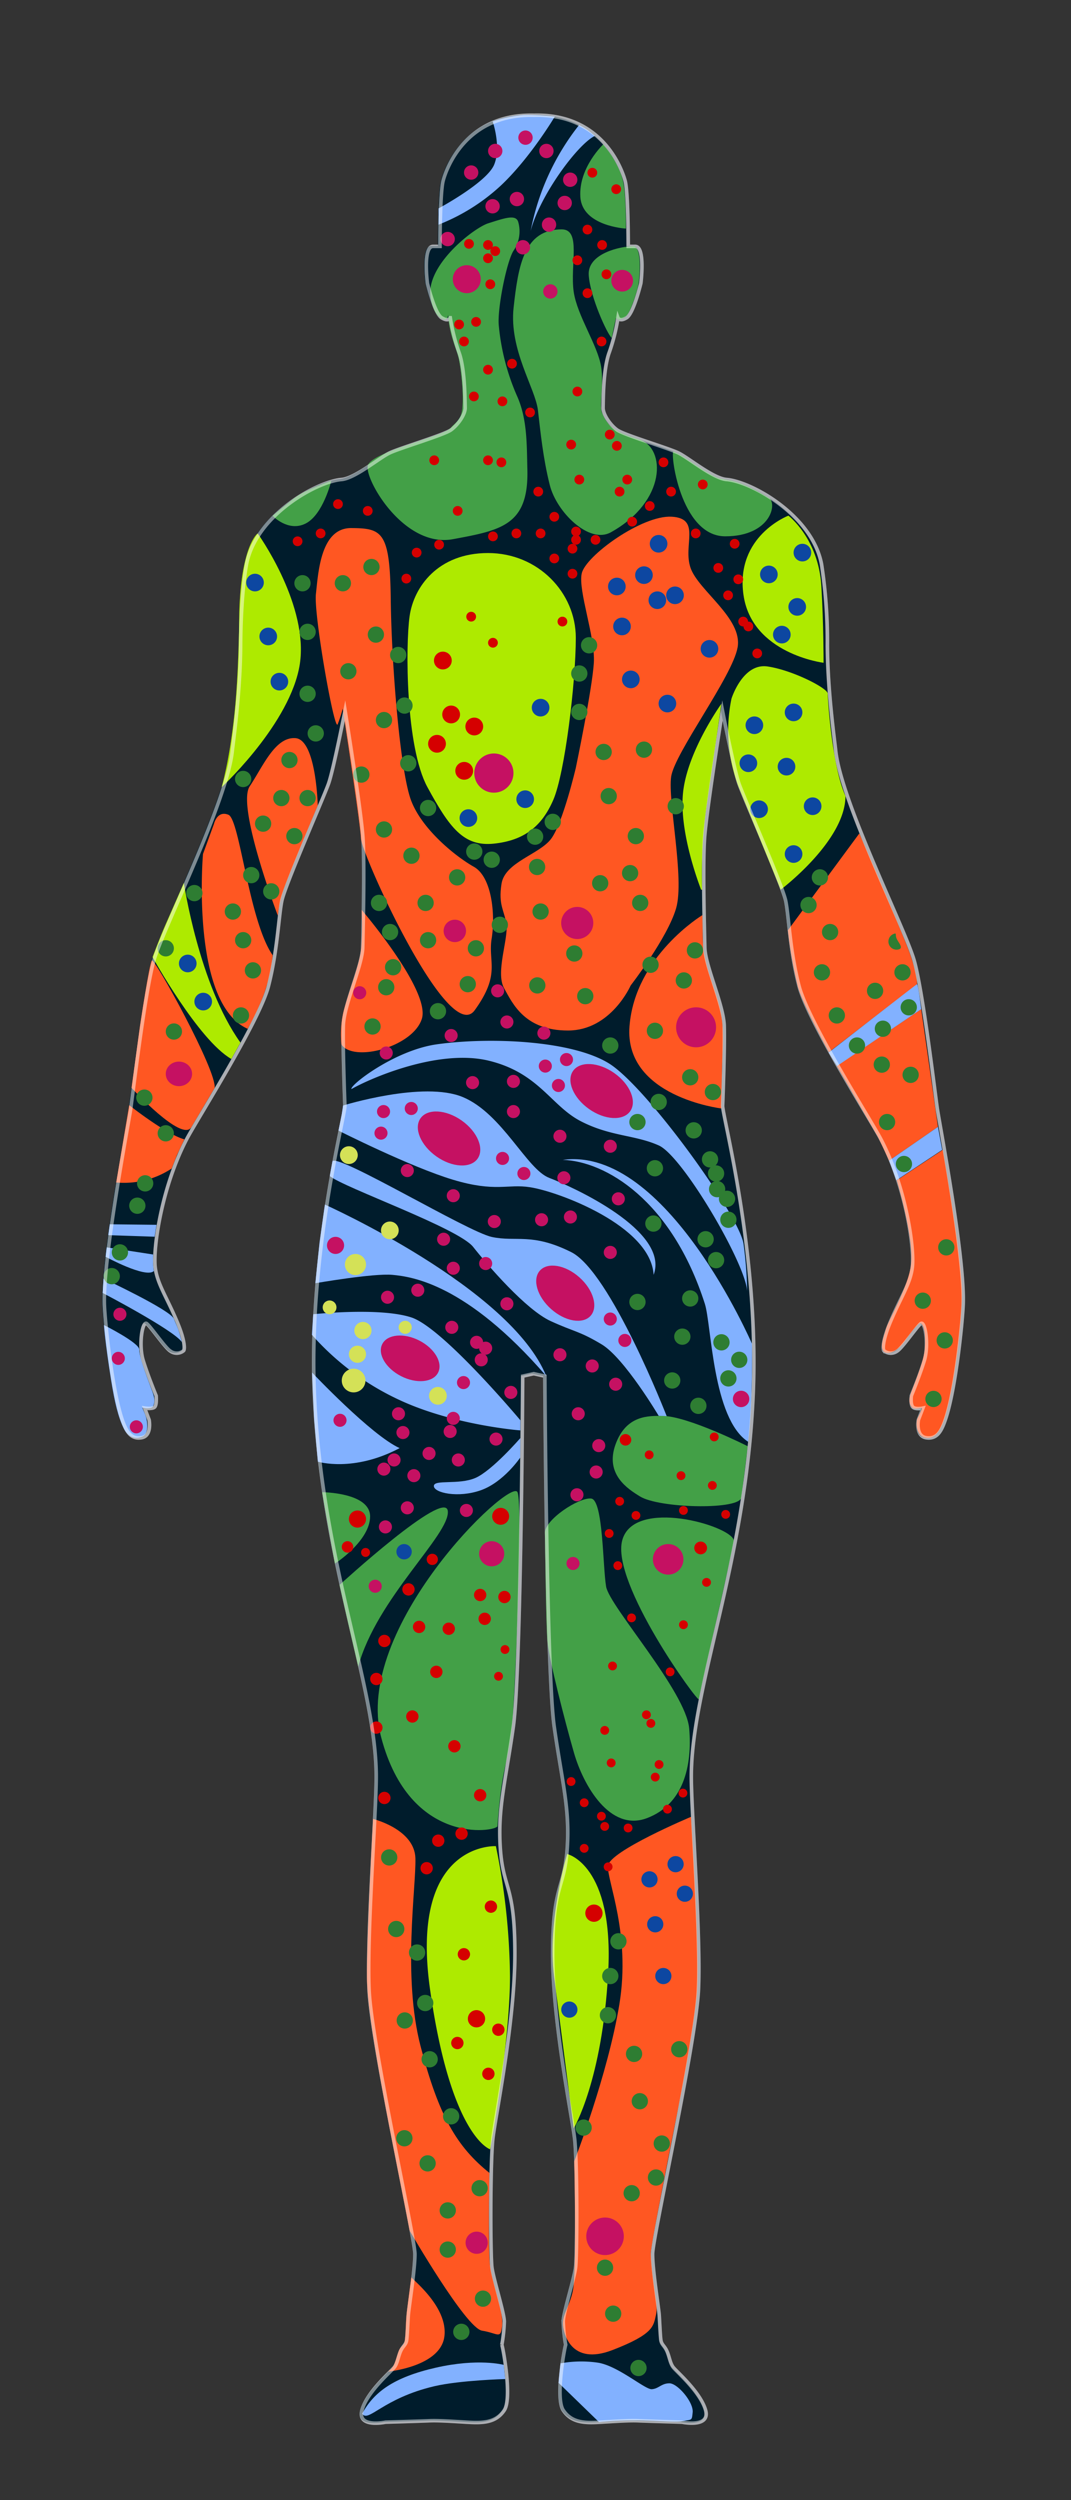 <svg xmlns="http://www.w3.org/2000/svg" viewBox="0 0 300 700"><rect x="0" y="0" width="300" height="700" fill="#333333" stroke="none"/><defs><style>.cls-1,.cls-16,.cls-4{fill:none;}.cls-2{opacity:0.2;}.cls-3{fill:#fff;}.cls-4{stroke:#5c6169;}.cls-16,.cls-4{stroke-miterlimit:10;}.cls-5{fill:#001c2c;}.cls-6{fill:#ff5722;}.cls-7{fill:#82b1ff;}.cls-8{fill:#aeea00;}.cls-9{fill:#43a047;}.cls-10{fill:#d4e157;}.cls-11{fill:#d50000;}.cls-12{fill:#0d47a1;}.cls-13{fill:#c51162;}.cls-14{fill:#2e7d32;}.cls-15{opacity:0.49;}.cls-16{stroke:#fff;}</style></defs><g id="Layer_47" data-name="Layer 47"><rect class="cls-1" x="-201.16" y="1.41" width="700" height="700"/></g><g id="body_white_copy" data-name="body white copy"><g id="body_1_copy_3" data-name="body 1 copy 3" class="cls-2"><path class="cls-3" d="M262,310.4c-.64-4.28-4-32.7-6.48-41.48s-20.58-44.62-22-58.91c-.28-2.81-2.23-16.39-2.3-29.34A141,141,0,0,0,229.57,158C227,144.31,210,134.79,203,134.21c-3.84-.32-10.64-6.07-13.53-7.46s-15.15-5-17.13-6.41-4-4.39-3.95-6.25,0-10.8,1.76-15.52a53,53,0,0,0,2.41-9.65s.44,1.2,2.42,0,4-9.66,4-9.66,1.32-10.21-1.54-10.32c-1.22,0-1.76,0-2,0,0-.9,0-15.2-.88-18.39S168.16,31.68,149,32.17c-19.14-.49-24.61,15-25.49,18.33s-.87,17.49-.87,18.39c-.22,0-.75,0-2,0-2.85.11-1.54,10.32-1.54,10.32s2,8.45,4,9.66,2.42,0,2.42,0a54,54,0,0,0,2.41,9.65c1.76,4.72,1.69,13.71,1.76,15.52s-2,4.83-4,6.25-14.12,5-17.12,6.41-9.7,7.14-13.54,7.46c-7,.58-24,10.1-26.6,23.74-1,5.49-1.59,14-1.64,22.72-.08,13-2,26.53-2.31,29.34-1.41,14.29-19.52,50.13-22,58.91s-5.84,37.2-6.47,41.48-8,42.7-7.36,55.32c.24,4.88,2.2,24.15,5.16,32.27,1,2.64,2.2,5,5.22,4.5s2.14-5,2.14-5L40,394.2s2.14.34,2.8-.27.44-3.18.44-3.18-2.25-5.44-3.62-9.83-.22-11.36,1-10.37,5.16,6.8,6.58,7.68a3,3,0,0,0,3.73-.11c.35-.4.38-2.78-1.65-7.67-3.06-7.36-5.7-10.85-6.3-15.6-.67-5.28,1.75-22.55,8.89-36.1,2.77-5.27,20.3-32.88,22.83-42.7s2.85-19.43,3.73-23.82,11.74-29,13.11-32.92,4.61-20.42,4.61-20.42,4.5,27.93,5,35.56.06,25.8,0,30.84-5.27,16-5.43,21.85.32,19.59.43,22.39-10.21,41-8.56,80.56c2,47.3,17.34,81.87,17.34,107.34,0,10-2.68,44.56-2,59.71s12.84,69.31,12.84,73.92-1.69,15.13-1.87,17.17c-.27,3.2-.31,5.66-.48,7.09s-.94,1.36-1.66,2.9-.87,3.3-1.7,4.45-7.57,6.8-9.11,12,6.59,3.46,6.59,3.46,9.77-.28,12.18-.39,5.93.12,10.43.39,8.23.27,10.64-3.35c2.19-3.28-.21-16.77-.69-18.32a43.63,43.63,0,0,0,.69-6.49c0-2.36-3-11.79-3.45-15.14s-.51-29.57.27-36.17,6.2-32.81,6.15-52-3.24-17.56-4.06-28.92,1.42-18.83,3.62-34.3,2.63-98.18,2.63-98.18l3.1-.69,3.11.69s.43,82.7,2.62,98.18,4.45,22.94,3.63,34.3-4,9.71-4.07,28.92,5.37,45.43,6.15,52,.71,32.82.28,36.17-3.46,12.78-3.46,15.14a43.63,43.63,0,0,0,.69,6.49c-.47,1.55-2.88,15-.69,18.32,2.41,3.62,6.14,3.62,10.64,3.35s8-.5,10.43-.39,12.18.39,12.18.39,8.13,1.7,6.59-3.46-8.29-10.82-9.11-12-1-2.91-1.7-4.45-1.54-1.76-1.7-3.18-.31-4.76-.44-6.81-1.87-12.56-1.87-17.17,12.13-58.78,12.84-73.92-2-49.72-2-59.71c0-25.47,15.36-60,17.34-107.34,1.65-39.6-8.67-77.77-8.56-80.56s.6-16.58.44-22.39-5.33-16.8-5.43-21.85-.61-23.21-.06-30.84,5-35.56,5-35.56,3.24,16.46,4.61,20.42,12.24,28.53,13.11,32.92,1.16,14,3.74,23.82c2.65,10.12,20.08,37.48,22.83,42.7,7.14,13.55,9.56,30.82,8.89,36.1-.61,4.75-3.24,8.24-6.3,15.6-2,4.89-2,7.27-1.66,7.67a3,3,0,0,0,3.73.11c1.43-.88,5.38-6.69,6.59-7.68s2.36,6,1,10.37-3.62,9.83-3.62,9.83-.33,2.46.44,3.18,2.8.27,2.8.27l-1.26,3.3s-.88,4.5,2.14,5,4.25-1.86,5.21-4.5c3-8.12,4.93-27.39,5.16-32.27C269.94,353.1,262.62,314.69,262,310.4Z"/></g><g id="regions_copy_2" data-name="regions copy 2" class="cls-2"><g id="orange_copy_2" data-name="orange copy 2"><path class="cls-3" d="M206.62,181.22c1.4-8.12-10.91-15.8-13.17-22.17s3.07-13.87-5.27-14.38-24.22,11-25.24,15.92,3.84,17.7,3.4,25S161.29,215,161.29,215s-3.62,15.47-6.92,19.86-12.94,6.51-13.89,12.59.83,7.39,1.38,11.45-3.1,13.39-.66,17.78,5.82,11.85,17.89,11.85,17.57-12.62,17.57-12.62,10.31-13.28,12.73-21.62S187,224.14,188,217.44,205.22,189.34,206.62,181.22Z"/><path class="cls-3" d="M196.76,256.21s-18.9,11.39-20.43,31.14,25.71,23,25.71,23,.06-4.94.22-11.47c.09-4.23.57-9.12-.08-13.8-.73-5.22-3.31-10.74-4.48-15.88C196.91,265.76,196.85,266.16,196.76,256.21Z"/><path class="cls-3" d="M101.12,234.79c.22,4.49,24.47,58.27,31.85,48.06s3.68-13.39,4.75-20.08.08-17.23-5-20.09-14.49-10.43-17.56-18.54-5.49-37.76-5.71-56.53-2.38-19.7-11.06-19.76-9.24,12.74-9.9,18.44,5.2,38.8,6.09,36.5A37.17,37.17,0,0,0,96,198.4S100.89,230.29,101.12,234.79Z"/><path class="cls-3" d="M89,225.54c0-.55-.51-18.43-6.22-18.87s-9.11,7.9-12.84,13.5,7.88,36.19,7.88,36.19a35,35,0,0,1,1.84-7.93C81.08,244.55,89,225.54,89,225.54Z"/><path class="cls-3" d="M76.38,267.46c-6.69-9.66-9.2-38-12.38-39.33s-4.07,2.57-4.07,2.57l-3.07,8.41s-3.58,41.81,12.54,48.95A72.16,72.16,0,0,0,74,278.17,47.86,47.86,0,0,0,76.38,267.46Z"/><path class="cls-3" d="M60.11,304.61c.77-4.61-16.86-36.54-17.58-35.69s-3.34,18.34-3.34,18.34l-2.36,17.31S51,320,53.62,315.57Z"/><path class="cls-3" d="M51.64,319c-5.16-1.43-15.45-9.57-15.45-9.57l-3.66,21.64a24.15,24.15,0,0,0,15.56-3.91l1.47-3.75Z"/><path class="cls-3" d="M95.64,292.43c3.31,5.1,20,.74,22.52-7.16s-16.85-30.51-16.85-30.51a88,88,0,0,1-.11,10.75c-.44,4.62-3.41,11.77-5,17.8A28.77,28.77,0,0,0,95.64,292.43Z"/><path class="cls-3" d="M220.71,260.46l20-27.11s12.77,29.24,14.52,34.66,1.64,7.57,1.64,7.57l-24.67,19s-7.23-13.12-8.69-18.3A121.32,121.32,0,0,1,220.71,260.46Z"/><polygon class="cls-3" points="234.41 298.41 258.04 282.56 262.73 315.51 249.07 324.95 245.94 318.28 234.41 298.41"/><path class="cls-3" d="M251.21,330.45s4.8,15.79,4,23.48c-.66,6.28-6.55,16.1-7.07,18.27-.36,1.54-2.4,6.08.22,6.55s5.24-3.46,5.24-3.46,3.5-5,4.21-4.82c.88.16,1.58,2.5,1.22,7.35-.27,3.7-3.76,11.68-4,12.61s-.65,2.52.5,3.63c.69.66,2.19.07,2.61.14s-.66,1.84-1.17,3.05-.27,4.76,2.17,5.26,3.78-1.27,5-4.14c1.79-4.38,4.82-20.47,5.32-35,.34-9.62-5.15-39.78-5.35-41.44Z"/><path class="cls-3" d="M193.57,508.68s-23,9.66-23.28,13.76,6.43,19,3.21,38.7-12.65,44-12.65,44,.71,30.79-.37,36.17c-.82,4.09-2.78,6.51-2.78,9.14s2.05,12.07,13.83,7.54,11.49-6.81,12.22-9.88-1-7.47-1.44-17.2c-.08-1.73,4.72-26.06,7.85-41.6,2.64-13.16,4-22.2,4.91-29.56C196.3,550.14,193.57,508.68,193.57,508.68Z"/><path class="cls-3" d="M104.51,509.28s11.63,2.85,11.85,11S112.7,553.4,117.83,573,128,601.07,137.1,608.39c-.07,2.91-.38,21.92.15,25.83.76,5.62,3.84,13,3.41,16.94s-1.1,2.12-5.64,1.39-20.27-28-20.27-28-1.81-9.4-4.19-21.44c-3.38-17.14-7.7-39.75-7.77-49.28C102.7,542.08,104.51,509.28,104.51,509.28Z"/><path class="cls-3" d="M115.23,637.55c-.18.37,10.31,8.14,9.25,16.61S108.74,664,108.74,664a4.59,4.59,0,0,0,1.69-2.06c.44-1.05.83-2.48,1.25-3.67s1.31-1.37,1.62-2.51c.37-1.37.31-5.4.61-8C114.48,642.94,115.23,637.55,115.23,637.55Z"/></g><g id="blue_copy_3" data-name="blue copy 3"><path class="cls-3" d="M162.21,35a68.75,68.75,0,0,0-13.57,29.66c2.58-9.93,13.17-24.31,18-26.61,0,0-.37-.35-1.58-1.31A16.65,16.65,0,0,0,162.21,35Z"/><path class="cls-3" d="M155.4,32.65s-6.82,11.49-15.05,19.25a55.25,55.25,0,0,1-17.51,11V58.35s13.56-7.25,15.59-12.27S138,34,138,34a35.58,35.58,0,0,1,8.64-1.79A61.17,61.17,0,0,1,155.4,32.65Z"/><path class="cls-3" d="M209.29,361.53c-.43-7.8-18.07-37.81-24.73-40.81s-13.54-2.49-21.88-6.8S151,300.44,137,297s-33,4.77-38.55,7.92c-.59-1,12-10.83,23.85-12.52,14.63-2.07,37.76-1.17,48.29,5.35s36.66,42.73,37.68,50.56A112.25,112.25,0,0,1,209.29,361.53Z"/><path class="cls-3" d="M209.57,403.68c-10-6.44-10.25-32.73-12.13-38.62-9.3-29.05-27.88-39.95-39.81-40.31,29-4,53,51.47,53,51.47S210.88,393.73,209.57,403.68Z"/><path class="cls-3" d="M186.76,396.53S171,356.06,160,350.57s-15.44-2.78-22.24-4.24S95,323.12,93.13,325.1l-.76,4.17c3.88,3.22,36,14.57,40.16,19.84s14.83,17.63,21.73,20.78,7.91,2.71,14.27,6.51,16,20.05,16,20.05l2.2.08"/><path class="cls-3" d="M183.09,356.94c-.8-13.76-26.82-23.36-34.6-24.53-6.29-1-9.66,1.48-21.59-2.1s-32.09-13.76-32.09-13.76l.92-4.57.36-2.45s22.54-7,33.59-2.35,17.83,20.2,24.17,22.61S187.66,344.56,183.09,356.94Z"/><path class="cls-3" d="M153,385.26c-10-24.73-62-48-62-48l-1.5,10.68-1.17,11.34s16.41-2.85,21.63-2.34S130.52,359.28,153,385.26Z"/><path class="cls-3" d="M145.77,397.66s-21.65-25.87-30.51-28.79-27.53-.9-27.53-.9l-.36,5.76a74.51,74.51,0,0,0,24,18c15.36,7.32,34.38,8.76,34.38,8.76Z"/><path class="cls-3" d="M111.94,405.45c-13,6.88-22.91,3.79-22.91,3.79L88,397.38l-.58-13.09S104,401.87,111.94,405.45Z"/><path class="cls-3" d="M141.52,666.09s-12.72.35-19.8,2c-14.54,3.4-18.53,10.33-20.27,7.7,3.21-5.95,8.71-10.17,20.64-12.88s19-.79,19-.79Z"/><path class="cls-3" d="M187.52,667.29c-2.27,0-3,1.52-4.94,1.65s-9.55-6.66-15.25-7.45a32.38,32.38,0,0,0-10.32.21l-.56,5.44,11.33,11a102.09,102.09,0,0,1,11.07-.48c4.85.08,10.66.55,12,.27,3-.6,2.93,0,3.17-2.49C194.33,672.59,189.8,667.29,187.52,667.29Z"/><path class="cls-3" d="M145.77,402.62s-7.9,9.13-12.58,11.17-11.66.35-11.66,2.27,6.83,3.44,13.2,1.17,11-9.14,11-9.14Z"/><polygon class="cls-3" points="43.31 346.26 30.32 345.83 30.74 342.78 43.84 342.93 43.31 346.26"/><path class="cls-3" d="M43.08,355.87c-2.2,2.14-13.51-4-13.51-4l.31-2.63,13,2s0,2.09,0,2.55S43.08,355.87,43.08,355.87Z"/><path class="cls-3" d="M48.71,369.26C47.83,366.81,29,358,29,358l-.25,4s19.8,10.34,22.18,13.74c0,0-.36-1.63-1-3.51C49.57,371.22,49,370.1,48.71,369.26Z"/><path class="cls-3" d="M39,377.87c.08-1.89-9.89-6.88-9.89-6.88s.29,4.55,2,15.37c1,6.21,2,10.44,3.55,13.56,1.19,2.45,3.26,3.21,5.28,2.26,1.76-.83,1.56-4.28.52-6.61-.68-1.51-.55-1.44-.55-1.44l.87.16s1.73.15,2.05-.47c.66-1.28.45-2.55-.13-4.12C41.83,387.32,38.93,380,39,377.87Z"/><path class="cls-3" d="M234.45,298.47c.29-.22,23.59-15.91,23.59-15.91s-.84-7.2-1.21-7-24.69,19.13-24.69,19.13Z"/><polygon class="cls-3" points="249.07 324.95 262.73 315.51 263.91 321.95 251.09 330.45 249.07 324.95"/></g><g id="light_green_copy_3" data-name="light green copy 3"><path class="cls-3" d="M136.7,154.84c14.05,0,24.59,11.12,24.59,23.71s-3.07,37.9-6.29,45.37-8.2,11.41-16.69,12.29-12.44-4.54-18.58-15.81-6.15-39.65-5-47.85S122.66,154.84,136.7,154.84Z"/><path class="cls-3" d="M230.69,185.57s-20.08-2.47-22.43-19,12.58-22.2,12.58-22.2,8.42,6.38,9.23,19.71C230.72,174.89,230.69,185.57,230.69,185.57Z"/><path class="cls-3" d="M231.85,194.2c0-1.53-9.88-6.58-16.85-7.6s-10.1,9-10.1,9a43.67,43.67,0,0,0,2.33,25.49c5.54,13.41,11.46,28,11.46,28s18.13-13.62,18.13-26.2C233,214.32,231.86,195.64,231.85,194.2Z"/><path class="cls-3" d="M196.66,249c0,.12-.24.18-.28.07-1.07-2.77-6-16.26-5.09-26.71,1-11.71,10.78-25.32,10.78-25.32s-3.7,25.6-4.38,30.38A142.27,142.27,0,0,0,196.66,249Z"/><path class="cls-3" d="M62.07,220.4c1.32-1.17,20.63-19.61,22.1-36s-12-35.05-12-35.05S67.26,152.92,67,173c-.13,10.26-.54,19.47-1.34,27C64.26,213.29,62.07,220.4,62.07,220.4Z"/><path class="cls-3" d="M67.35,291.91C55.72,275.66,51.5,247.18,51.5,247.18s-3.35,7.67-5.07,11.56-3.7,9.25-3.7,9.25S55.59,291.23,64.8,296.5Z"/><path class="cls-3" d="M138.9,516.89s-24.29-1.32-18.44,40.1,16.83,44.78,16.83,44.78,5.56-29.56,5.56-48.44A188.15,188.15,0,0,0,138.9,516.89Z"/><path class="cls-3" d="M160.7,595.92s8-13.32,9.66-43.61-11.49-33.22-11.49-33.22-5.69,18.65-3.65,34.39Z"/></g><g id="green_copy_3" data-name="green copy 3"><path class="cls-3" d="M179.22,123.1c7.21,2.39,7.61,17.2-8.12,25.94-6.08,3.38-15.19-5.67-17.09-13.2s-2.6-14.82-3.33-21-8.12-16.9-6.81-28.75,2.94-21.87,13.47-21.87c5.57,0,2.29,9.91,3.36,17.48,1,6.76,6.7,14.88,7.69,21,.8,5-.7,11.41.34,13.09C170.61,120.22,173.14,121.09,179.22,123.1Z"/><path class="cls-3" d="M177.36,68.94c-3.5,0-12.83,2-12.45,8.07s5.18,16.56,6.44,17.6L172.53,89s.75,1.33,2.88-.49c1.09-.93,3.22-7.07,3.53-9.63S179.71,68.94,177.36,68.94Z"/><path class="cls-3" d="M175.31,64s-12.26-.65-12.75-8.88S169,40.4,169,40.4s4.69,5.4,5.64,10.93C175.38,55.43,175.31,64,175.31,64Z"/><path class="cls-3" d="M120.51,82.22c-.27-8.78,12.41-18.49,16.25-19.7,4.43-1.39,7.74-2.63,8.4-.38a9.57,9.57,0,0,1-1.32,8.06c-1.92,3-4.61,16.36-4.12,21a63.87,63.87,0,0,0,5,19.43c3,6.53,2.82,13.74,3,20.69.44,15.69-7.18,17.12-20.85,19.64s-24.64-16.55-23.87-20.5,21.86-8.31,23.39-10.78c.52-.83,2.59-1.83,3-4.55.55-3.48,0-10.12-.82-14.38-.55-2.91-2.58-6.53-3-12-.13-1.59.16.86-1,.7C121.92,89.1,120.6,84.88,120.51,82.22Z"/><path class="cls-3" d="M76.36,144.42s4.37,4.64,9.27,2.15,7.17-11.95,7.17-11.95-7.21,2.48-10.21,4.75S76.36,144.42,76.36,144.42Z"/><path class="cls-3" d="M207.56,419.56c-1.6,3.23-23,2.67-28.27-.57-3.47-2.12-9.88-6.22-6.88-14.56s9.4-8,13.1-8c7.1,0,23.93,8.49,23.93,8.49S207.74,419.2,207.56,419.56Z"/><path class="cls-3" d="M195.76,475.74c-.06,1.33-24.74-32.6-21.45-44.53s30.27-4.08,31.22,0C205.74,432.12,195.83,474.42,195.76,475.74Z"/><path class="cls-3" d="M165.61,419.57c3.36.44,3.22,19.1,4.17,24.66s22.39,29.34,23.27,39.73-1.54,21.22-11.86,25.1-17.78-9.14-20.41-18.29-6.92-25.93-7.43-31.15-.62-28.76-.72-30.27C152.39,425.55,162.24,419.14,165.61,419.57Z"/><path class="cls-3" d="M144.94,417.75c-2.13-4-46.21,38.19-38.16,68.7s32,26.39,32.56,24.88c1.36-19.39,3.51-17.3,4.38-32C145.11,455.52,146.21,420.16,144.94,417.75Z"/><path class="cls-3" d="M100.34,466.64c5.12-19.09,25.73-37,25.1-43.55S95.1,443.77,95.1,443.77,97.63,455.06,100.34,466.64Z"/><path class="cls-3" d="M93.79,437.75c.22,0,9.88-6.44,9.88-13.17s-13.45-6.79-13.45-6.79Z"/><path class="cls-3" d="M215.29,139.32c2.62,1.58.58,10.84-12.15,10.84s-15.56-24.22-14.44-23.74c3.33,1.43,4.56,3,10.38,6.39C203.9,135.6,203.8,132.41,215.29,139.32Z"/></g></g><g id="dots_copy_2" data-name="dots copy 2" class="cls-2"><g id="light_green_copy_3-2" data-name="light green copy 3"><circle class="cls-3" cx="97.72" cy="323.42" r="2.49"/><circle class="cls-3" cx="109.2" cy="344.49" r="2.48"/><circle class="cls-3" cx="99.57" cy="354.05" r="2.96"/><circle class="cls-3" cx="92.32" cy="366.04" r="1.93"/><circle class="cls-3" cx="101.66" cy="372.53" r="2.41"/><circle class="cls-3" cx="100.13" cy="379.17" r="2.4"/><circle class="cls-3" cx="99.05" cy="386.53" r="3.32"/><circle class="cls-3" cx="113.5" cy="371.63" r="1.83"/><circle class="cls-3" cx="122.66" cy="390.81" r="2.48"/></g><g id="red_copy_2" data-name="red copy 2"><circle class="cls-3" cx="165.92" cy="48.36" r="1.37"/><circle class="cls-3" cx="172.61" cy="52.97" r="1.37"/><circle class="cls-3" cx="164.55" cy="64.28" r="1.37"/><circle class="cls-3" cx="168.66" cy="68.59" r="1.37"/><circle class="cls-3" cx="169.87" cy="76.8" r="1.37"/><circle class="cls-3" cx="161.73" cy="72.87" r="1.37"/><circle class="cls-3" cx="164.55" cy="82.09" r="1.37"/><circle class="cls-3" cx="136.7" cy="68.59" r="1.37"/><circle class="cls-3" cx="138.72" cy="70.31" r="1.37"/><circle class="cls-3" cx="136.7" cy="72.31" r="1.37"/><circle class="cls-3" cx="137.34" cy="79.59" r="1.37"/><circle class="cls-3" cx="133.36" cy="90.12" r="1.37"/><circle class="cls-3" cx="129.97" cy="95.61" r="1.37"/><circle class="cls-3" cx="128.6" cy="90.85" r="1.37"/><circle class="cls-3" cx="136.7" cy="103.51" r="1.37"/><circle class="cls-3" cx="143.42" cy="101.83" r="1.37"/><circle class="cls-3" cx="168.5" cy="95.61" r="1.37"/><circle class="cls-3" cx="161.73" cy="109.62" r="1.37"/><circle class="cls-3" cx="170.8" cy="121.68" r="1.37"/><circle class="cls-3" cx="172.79" cy="124.83" r="1.37"/><circle class="cls-3" cx="162.27" cy="134.28" r="1.37"/><circle class="cls-3" cx="173.55" cy="137.65" r="1.37"/><circle class="cls-3" cx="187.98" cy="137.65" r="1.37"/><circle class="cls-3" cx="182" cy="141.67" r="1.37"/><circle class="cls-3" cx="177.08" cy="146.06" r="1.37"/><circle class="cls-3" cx="166.81" cy="151.14" r="1.37"/><circle class="cls-3" cx="160.36" cy="160.63" r="1.37"/><circle class="cls-3" cx="160.36" cy="153.62" r="1.37"/><circle class="cls-3" cx="161.36" cy="148.81" r="1.37"/><circle class="cls-3" cx="155.27" cy="144.69" r="1.37"/><circle class="cls-3" cx="150.77" cy="137.65" r="1.37"/><circle class="cls-3" cx="151.43" cy="149.35" r="1.37"/><circle class="cls-3" cx="144.64" cy="149.35" r="1.37"/><circle class="cls-3" cx="138.08" cy="150.18" r="1.37"/><circle class="cls-3" cx="140.44" cy="129.45" r="1.37"/><circle class="cls-3" cx="136.7" cy="128.87" r="1.37"/><circle class="cls-3" cx="121.63" cy="128.87" r="1.37"/><circle class="cls-3" cx="128.2" cy="143.04" r="1.37"/><circle class="cls-3" cx="123" cy="152.51" r="1.37"/><circle class="cls-3" cx="116.71" cy="154.72" r="1.37"/><circle class="cls-3" cx="113.82" cy="162" r="1.37"/><circle class="cls-3" cx="131.98" cy="172.66" r="1.37"/><circle class="cls-3" cx="138.08" cy="179.96" r="1.37"/><circle class="cls-3" cx="157.54" cy="174.03" r="1.37"/><circle class="cls-3" cx="103.01" cy="143.04" r="1.37"/><circle class="cls-3" cx="94.67" cy="141.14" r="1.37"/><circle class="cls-3" cx="89.81" cy="149.35" r="1.37"/><circle class="cls-3" cx="83.36" cy="151.55" r="1.37"/><circle class="cls-3" cx="155.27" cy="156.36" r="1.37"/><circle class="cls-3" cx="161.36" cy="151.14" r="1.37"/><circle class="cls-3" cx="175.7" cy="134.28" r="1.37"/><circle class="cls-3" cx="185.85" cy="129.45" r="1.37"/><circle class="cls-3" cx="196.85" cy="135.65" r="1.37"/><circle class="cls-3" cx="194.88" cy="149.35" r="1.37"/><circle class="cls-3" cx="205.79" cy="152.25" r="1.37"/><circle class="cls-3" cx="201.2" cy="159.01" r="1.37"/><circle class="cls-3" cx="206.8" cy="162.2" r="1.37"/><circle class="cls-3" cx="203.95" cy="166.68" r="1.37"/><circle class="cls-3" cx="209.63" cy="175.4" r="1.37"/><circle class="cls-3" cx="212.11" cy="182.95" r="1.37"/><circle class="cls-3" cx="208.17" cy="174.03" r="1.37"/><circle class="cls-3" cx="148.48" cy="115.48" r="1.37"/><circle class="cls-3" cx="159.99" cy="124.48" r="1.37"/><circle class="cls-3" cx="140.73" cy="112.37" r="1.37"/><circle class="cls-3" cx="132.74" cy="111" r="1.37"/><circle class="cls-3" cx="131.37" cy="68.28" r="1.37"/><circle class="cls-3" cx="124.05" cy="184.94" r="2.49"/><circle class="cls-3" cx="126.37" cy="200.04" r="2.49"/><circle class="cls-3" cx="132.85" cy="203.41" r="2.49"/><circle class="cls-3" cx="122.41" cy="208.25" r="2.49"/><circle class="cls-3" cx="130.03" cy="215.82" r="2.49"/><circle class="cls-3" cx="175.21" cy="403.13" r="1.62"/><circle class="cls-3" cx="181.84" cy="407.33" r="1.24"/><circle class="cls-3" cx="173.58" cy="420.34" r="1.24"/><circle class="cls-3" cx="178.14" cy="424.3" r="1.24"/><circle class="cls-3" cx="196.26" cy="433.4" r="1.79"/><circle class="cls-3" cx="173.06" cy="438.35" r="1.24"/><circle class="cls-3" cx="169.39" cy="484.48" r="1.24"/><circle class="cls-3" cx="186.97" cy="506.54" r="1.24"/><circle class="cls-3" cx="191.3" cy="502.04" r="1.24"/><circle class="cls-3" cx="170.34" cy="522.68" r="1.24"/><circle class="cls-3" cx="163.64" cy="517.51" r="1.24"/><circle class="cls-3" cx="175.94" cy="511.81" r="1.24"/><circle class="cls-3" cx="169.39" cy="511.37" r="1.24"/><circle class="cls-3" cx="168.46" cy="508.51" r="1.24"/><circle class="cls-3" cx="163.64" cy="504.74" r="1.24"/><circle class="cls-3" cx="159.97" cy="498.8" r="1.24"/><circle class="cls-3" cx="171.2" cy="493.59" r="1.24"/><circle class="cls-3" cx="171.58" cy="466.45" r="1.24"/><circle class="cls-3" cx="141.45" cy="461.84" r="1.24"/><circle class="cls-3" cx="139.64" cy="469.33" r="1.24"/><circle class="cls-3" cx="125.7" cy="456.02" r="1.73"/><circle class="cls-3" cx="117.39" cy="455.51" r="1.73"/><circle class="cls-3" cx="122.22" cy="468.09" r="1.73"/><circle class="cls-3" cx="135.77" cy="453.24" r="1.73"/><circle class="cls-3" cx="141.3" cy="447.14" r="1.73"/><circle class="cls-3" cx="134.5" cy="446.57" r="1.73"/><circle class="cls-3" cx="114.42" cy="445.01" r="1.73"/><circle class="cls-3" cx="107.67" cy="459.44" r="1.73"/><circle class="cls-3" cx="105.42" cy="470.09" r="1.73"/><circle class="cls-3" cx="105.42" cy="483.7" r="1.73"/><circle class="cls-3" cx="107.67" cy="503.4" r="1.73"/><circle class="cls-3" cx="122.76" cy="515.36" r="1.73"/><circle class="cls-3" cx="129.29" cy="513.39" r="1.73"/><circle class="cls-3" cx="134.5" cy="502.63" r="1.73"/><circle class="cls-3" cx="127.28" cy="488.93" r="1.73"/><circle class="cls-3" cx="115.5" cy="480.59" r="1.73"/><circle class="cls-3" cx="137.51" cy="533.83" r="1.73"/><circle class="cls-3" cx="119.51" cy="523.07" r="1.73"/><circle class="cls-3" cx="129.94" cy="547.16" r="1.73"/><circle class="cls-3" cx="139.59" cy="568.29" r="1.73"/><circle class="cls-3" cx="136.8" cy="580.64" r="1.73"/><circle class="cls-3" cx="128.11" cy="572.01" r="1.73"/><circle class="cls-3" cx="133.47" cy="565.22" r="2.42"/><circle class="cls-3" cx="166.37" cy="535.66" r="2.42"/><circle class="cls-3" cx="183.54" cy="497.56" r="1.24"/><circle class="cls-3" cx="184.61" cy="494.03" r="1.24"/><circle class="cls-3" cx="182.31" cy="482.52" r="1.24"/><circle class="cls-3" cx="181.07" cy="480.11" r="1.24"/><circle class="cls-3" cx="187.71" cy="468.09" r="1.24"/><circle class="cls-3" cx="176.9" cy="452.98" r="1.24"/><circle class="cls-3" cx="191.44" cy="422.9" r="1.24"/><circle class="cls-3" cx="191.44" cy="454.9" r="1.24"/><circle class="cls-3" cx="197.91" cy="443.04" r="1.24"/><circle class="cls-3" cx="203.27" cy="424" r="1.24"/><circle class="cls-3" cx="200.06" cy="402.32" r="1.24"/><circle class="cls-3" cx="190.76" cy="413.16" r="1.24"/><circle class="cls-3" cx="170.63" cy="429.35" r="1.24"/><circle class="cls-3" cx="199.54" cy="415.9" r="1.24"/><circle class="cls-3" cx="100.13" cy="425.31" r="2.4"/><circle class="cls-3" cx="102.4" cy="434.66" r="1.26"/><circle class="cls-3" cx="97.34" cy="433.11" r="1.61"/><circle class="cls-3" cx="121.09" cy="436.6" r="1.58"/><circle class="cls-3" cx="140.24" cy="424.54" r="2.37"/></g><g id="blue_copy_3-2" data-name="blue copy 3"><circle class="cls-3" cx="189.08" cy="166.68" r="2.47"/><circle class="cls-3" cx="184.13" cy="168.05" r="2.47"/><circle class="cls-3" cx="180.38" cy="161.03" r="2.47"/><circle class="cls-3" cx="184.48" cy="152.25" r="2.47"/><circle class="cls-3" cx="172.79" cy="164.21" r="2.47"/><circle class="cls-3" cx="174.23" cy="175.4" r="2.47"/><circle class="cls-3" cx="176.7" cy="190.22" r="2.47"/><circle class="cls-3" cx="186.95" cy="196.99" r="2.47"/><circle class="cls-3" cx="198.73" cy="181.66" r="2.47"/><circle class="cls-3" cx="211.31" cy="203.06" r="2.47"/><circle class="cls-3" cx="222.29" cy="199.46" r="2.47"/><circle class="cls-3" cx="219" cy="177.68" r="2.47"/><circle class="cls-3" cx="223.31" cy="169.92" r="2.47"/><circle class="cls-3" cx="224.76" cy="154.72" r="2.47"/><circle class="cls-3" cx="215.37" cy="160.83" r="2.47"/><circle class="cls-3" cx="71.43" cy="163.11" r="2.47"/><circle class="cls-3" cx="75.14" cy="178.2" r="2.47"/><circle class="cls-3" cx="78.26" cy="190.85" r="2.47"/><circle class="cls-3" cx="52.59" cy="269.76" r="2.47"/><circle class="cls-3" cx="56.92" cy="280.43" r="2.47"/><circle class="cls-3" cx="220.31" cy="214.65" r="2.47"/><circle class="cls-3" cx="209.63" cy="213.7" r="2.47"/><circle class="cls-3" cx="212.63" cy="226.57" r="2.47"/><circle class="cls-3" cx="227.63" cy="225.73" r="2.47"/><circle class="cls-3" cx="222.29" cy="239.12" r="2.47"/><circle class="cls-3" cx="151.43" cy="198.13" r="2.47"/><circle class="cls-3" cx="147.11" cy="223.76" r="2.47"/><circle class="cls-3" cx="131.2" cy="229.05" r="2.47"/><circle class="cls-3" cx="181.93" cy="526.19" r="2.27"/><circle class="cls-3" cx="183.54" cy="538.77" r="2.27"/><circle class="cls-3" cx="189.24" cy="521.94" r="2.27"/><circle class="cls-3" cx="191.83" cy="530.21" r="2.27"/><circle class="cls-3" cx="185.81" cy="553.26" r="2.27"/><circle class="cls-3" cx="159.48" cy="562.66" r="2.27"/><circle class="cls-3" cx="113.19" cy="434.46" r="2.15"/></g><g id="magenta_copy_2" data-name="magenta copy 2"><circle class="cls-3" cx="143.82" cy="302.77" r="1.83"/><circle class="cls-3" cx="152.75" cy="298.49" r="1.83"/><circle class="cls-3" cx="158.68" cy="296.66" r="1.83"/><circle class="cls-3" cx="156.42" cy="303.92" r="1.83"/><circle class="cls-3" cx="143.82" cy="311.22" r="1.83"/><circle class="cls-3" cx="156.85" cy="318.13" r="1.83"/><circle class="cls-3" cx="170.95" cy="320.93" r="1.83"/><circle class="cls-3" cx="157.95" cy="329.76" r="1.83"/><circle class="cls-3" cx="173.2" cy="335.65" r="1.83"/><circle class="cls-3" cx="146.75" cy="328.56" r="1.83"/><circle class="cls-3" cx="140.77" cy="324.34" r="1.83"/><circle class="cls-3" cx="126.97" cy="334.78" r="1.83"/><circle class="cls-3" cx="138.46" cy="342.01" r="1.83"/><circle class="cls-3" cx="151.7" cy="341.51" r="1.83"/><circle class="cls-3" cx="159.78" cy="340.74" r="1.83"/><circle class="cls-3" cx="170.95" cy="350.65" r="1.83"/><circle class="cls-3" cx="170.95" cy="369.31" r="1.83"/><circle class="cls-3" cx="175.03" cy="375.3" r="1.83"/><circle class="cls-3" cx="172.46" cy="387.56" r="1.83"/><circle class="cls-3" cx="167.72" cy="404.75" r="1.83"/><circle class="cls-3" cx="166.99" cy="412.14" r="1.83"/><circle class="cls-3" cx="161.61" cy="418.51" r="1.83"/><circle class="cls-3" cx="160.51" cy="437.75" r="1.83"/><circle class="cls-3" cx="165.89" cy="382.45" r="1.83"/><circle class="cls-3" cx="156.85" cy="379.31" r="1.83"/><circle class="cls-3" cx="161.97" cy="395.83" r="1.83"/><circle class="cls-3" cx="141.99" cy="365.04" r="1.83"/><circle class="cls-3" cx="133.5" cy="375.83" r="1.83"/><circle class="cls-3" cx="126.55" cy="371.63" r="1.83"/><circle class="cls-3" cx="136.04" cy="377.47" r="1.83"/><circle class="cls-3" cx="134.8" cy="380.73" r="1.83"/><circle class="cls-3" cx="129.83" cy="387.1" r="1.83"/><circle class="cls-3" cx="126.97" cy="397.12" r="1.83"/><circle class="cls-3" cx="126.09" cy="400.79" r="1.83"/><circle class="cls-3" cx="138.94" cy="402.92" r="1.83"/><circle class="cls-3" cx="128.38" cy="408.77" r="1.83"/><circle class="cls-3" cx="143.09" cy="389.85" r="1.83"/><circle class="cls-3" cx="111.62" cy="395.83" r="1.83"/><circle class="cls-3" cx="112.87" cy="401.09" r="1.83"/><circle class="cls-3" cx="120.18" cy="406.94" r="1.83"/><circle class="cls-3" cx="115.93" cy="413.16" r="1.83"/><circle class="cls-3" cx="114.09" cy="422.17" r="1.83"/><circle class="cls-3" cx="130.64" cy="422.9" r="1.83"/><circle class="cls-3" cx="105.1" cy="444.12" r="1.83"/><circle class="cls-3" cx="107.96" cy="427.51" r="1.83"/><circle class="cls-3" cx="110.38" cy="408.77" r="1.83"/><circle class="cls-3" cx="95.24" cy="397.66" r="1.83"/><circle class="cls-3" cx="107.53" cy="411.33" r="1.83"/><circle class="cls-3" cx="136.04" cy="353.77" r="1.83"/><circle class="cls-3" cx="124.26" cy="346.97" r="1.83"/><circle class="cls-3" cx="126.97" cy="355.09" r="1.83"/><circle class="cls-3" cx="117.03" cy="361.24" r="1.83"/><circle class="cls-3" cx="108.55" cy="363.21" r="1.83"/><circle class="cls-3" cx="33.59" cy="367.97" r="1.83"/><circle class="cls-3" cx="33.14" cy="380.32" r="1.83"/><circle class="cls-3" cx="38.19" cy="399.49" r="1.83"/><circle class="cls-3" cx="114.09" cy="327.74" r="1.83"/><circle class="cls-3" cx="115.2" cy="310.36" r="1.83"/><circle class="cls-3" cx="132.37" cy="303.12" r="1.83"/><circle class="cls-3" cx="141.99" cy="286.14" r="1.83"/><circle class="cls-3" cx="152.35" cy="289.26" r="1.83"/><circle class="cls-3" cx="139.39" cy="277.42" r="1.83"/><circle class="cls-3" cx="126.37" cy="289.93" r="1.83"/><circle class="cls-3" cx="108.19" cy="294.82" r="1.83"/><circle class="cls-3" cx="100.76" cy="277.95" r="1.83"/><circle class="cls-3" cx="107.43" cy="311.22" r="1.83"/><circle class="cls-3" cx="106.72" cy="317.26" r="1.83"/><circle class="cls-3" cx="137.73" cy="435.03" r="3.52"/><circle class="cls-3" cx="187.16" cy="436.59" r="4.28"/><ellipse class="cls-3" cx="158.33" cy="362.07" rx="5.95" ry="9.51" transform="translate(-217.52 240.02) rotate(-48.39)"/><ellipse class="cls-3" cx="114.9" cy="380.32" rx="5.6" ry="8.78" transform="translate(-276 309.28) rotate(-62.89)"/><ellipse class="cls-3" cx="125.77" cy="318.78" rx="6.15" ry="9.79" transform="translate(-207.09 237.31) rotate(-54.72)"/><ellipse class="cls-3" cx="168.52" cy="305.49" rx="6.15" ry="9.79" transform="translate(-178.19 266.6) rotate(-54.72)"/><ellipse class="cls-3" cx="50.12" cy="300.67" rx="3.69" ry="3.44"/><circle class="cls-3" cx="194.98" cy="287.63" r="5.6"/><circle class="cls-3" cx="138.34" cy="216.45" r="5.49"/><circle class="cls-3" cx="161.69" cy="258.42" r="4.5"/><circle class="cls-3" cx="127.4" cy="260.64" r="3.14"/><circle class="cls-3" cx="153.79" cy="62.9" r="2.01"/><circle class="cls-3" cx="158.18" cy="56.83" r="2.01"/><circle class="cls-3" cx="159.72" cy="50.32" r="2.01"/><circle class="cls-3" cx="153.06" cy="42.27" r="2.01"/><circle class="cls-3" cx="147.2" cy="38.54" r="2.01"/><circle class="cls-3" cx="138.72" cy="42.27" r="2.01"/><circle class="cls-3" cx="144.79" cy="55.73" r="2.01"/><circle class="cls-3" cx="137.98" cy="57.75" r="2.01"/><circle class="cls-3" cx="131.98" cy="48.31" r="2.01"/><circle class="cls-3" cx="125.4" cy="66.93" r="2.01"/><circle class="cls-3" cx="146.47" cy="69.23" r="2.01"/><circle class="cls-3" cx="154.16" cy="81.6" r="2.01"/><circle class="cls-3" cx="174.28" cy="78.6" r="3.04"/><circle class="cls-3" cx="130.75" cy="78.17" r="3.92"/><circle class="cls-3" cx="133.52" cy="627.93" r="3.11"/><circle class="cls-3" cx="169.48" cy="626.13" r="5.26"/><circle class="cls-3" cx="207.59" cy="391.68" r="2.3"/><circle class="cls-3" cx="93.99" cy="348.69" r="2.4"/></g><g id="green_copy_3-2" data-name="green copy 3"><circle class="cls-3" cx="105.29" cy="177.68" r="2.28"/><circle class="cls-3" cx="111.54" cy="183.39" r="2.28"/><circle class="cls-3" cx="113.3" cy="197.55" r="2.28"/><circle class="cls-3" cx="114.36" cy="213.7" r="2.28"/><circle class="cls-3" cx="101.22" cy="216.87" r="2.28"/><circle class="cls-3" cx="107.56" cy="232.24" r="2.28"/><circle class="cls-3" cx="115.25" cy="239.59" r="2.28"/><circle class="cls-3" cx="106.17" cy="252.8" r="2.28"/><circle class="cls-3" cx="109.26" cy="260.96" r="2.28"/><circle class="cls-3" cx="119.22" cy="252.8" r="2.28"/><circle class="cls-3" cx="119.91" cy="263.24" r="2.28"/><circle class="cls-3" cx="133.3" cy="265.51" r="2.28"/><circle class="cls-3" cx="140.01" cy="258.93" r="2.28"/><circle class="cls-3" cx="151.43" cy="255.22" r="2.28"/><circle class="cls-3" cx="160.87" cy="266.97" r="2.28"/><circle class="cls-3" cx="150.51" cy="275.9" r="2.28"/><circle class="cls-3" cx="163.94" cy="278.91" r="2.28"/><circle class="cls-3" cx="150.45" cy="242.74" r="2.28"/><circle class="cls-3" cx="132.85" cy="238.43" r="2.28"/><circle class="cls-3" cx="137.74" cy="240.71" r="2.28"/><circle class="cls-3" cx="149.89" cy="234.25" r="2.28"/><circle class="cls-3" cx="154.83" cy="230.11" r="2.28"/><circle class="cls-3" cx="178.1" cy="234.1" r="2.28"/><circle class="cls-3" cx="176.5" cy="244.46" r="2.28"/><circle class="cls-3" cx="179.33" cy="252.8" r="2.28"/><circle class="cls-3" cx="191.55" cy="274.51" r="2.28"/><circle class="cls-3" cx="183.45" cy="288.61" r="2.28"/><circle class="cls-3" cx="193.34" cy="301.62" r="2.28"/><circle class="cls-3" cx="170.95" cy="292.73" r="2.28"/><circle class="cls-3" cx="178.56" cy="314.16" r="2.28"/><circle class="cls-3" cx="183.45" cy="327.09" r="2.28"/><circle class="cls-3" cx="198.89" cy="324.61" r="2.28"/><circle class="cls-3" cx="200.58" cy="328.56" r="2.28"/><circle class="cls-3" cx="200.87" cy="332.94" r="2.28"/><circle class="cls-3" cx="203.65" cy="335.65" r="2.28"/><circle class="cls-3" cx="204.03" cy="341.51" r="2.28"/><circle class="cls-3" cx="197.65" cy="346.97" r="2.28"/><circle class="cls-3" cx="200.58" cy="352.82" r="2.28"/><circle class="cls-3" cx="183.02" cy="342.58" r="2.28"/><circle class="cls-3" cx="178.56" cy="364.53" r="2.28"/><circle class="cls-3" cx="193.34" cy="363.55" r="2.28"/><circle class="cls-3" cx="191.13" cy="374.24" r="2.28"/><circle class="cls-3" cx="202.09" cy="375.83" r="2.28"/><circle class="cls-3" cx="207.07" cy="380.73" r="2.28"/><circle class="cls-3" cx="204.03" cy="385.93" r="2.28"/><circle class="cls-3" cx="195.62" cy="393.61" r="2.28"/><circle class="cls-3" cx="173.23" cy="543.53" r="2.28"/><circle class="cls-3" cx="170.95" cy="553.26" r="2.28"/><circle class="cls-3" cx="170.29" cy="564.23" r="2.28"/><circle class="cls-3" cx="177.61" cy="575.06" r="2.28"/><circle class="cls-3" cx="190.27" cy="573.75" r="2.28"/><circle class="cls-3" cx="179.22" cy="588.31" r="2.28"/><circle class="cls-3" cx="185.37" cy="600.16" r="2.28"/><circle class="cls-3" cx="183.75" cy="609.67" r="2.28"/><circle class="cls-3" cx="176.94" cy="614.06" r="2.28"/><circle class="cls-3" cx="163.48" cy="595.7" r="2.28"/><circle class="cls-3" cx="169.48" cy="634.92" r="2.28"/><circle class="cls-3" cx="171.76" cy="647.79" r="2.28"/><circle class="cls-3" cx="178.85" cy="663" r="2.28"/><circle class="cls-3" cx="129.22" cy="652.88" r="2.28"/><circle class="cls-3" cx="135.29" cy="643.59" r="2.28"/><circle class="cls-3" cx="125.42" cy="629.85" r="2.28"/><circle class="cls-3" cx="125.42" cy="618.88" r="2.28"/><circle class="cls-3" cx="134.35" cy="612.66" r="2.28"/><circle class="cls-3" cx="119.78" cy="605.71" r="2.28"/><circle class="cls-3" cx="113.27" cy="598.68" r="2.28"/><circle class="cls-3" cx="126.37" cy="592.53" r="2.28"/><circle class="cls-3" cx="120.35" cy="576.56" r="2.28"/><circle class="cls-3" cx="119.11" cy="560.81" r="2.28"/><circle class="cls-3" cx="113.38" cy="565.7" r="2.28"/><circle class="cls-3" cx="116.83" cy="546.68" r="2.28"/><circle class="cls-3" cx="110.99" cy="540.09" r="2.28"/><circle class="cls-3" cx="109.02" cy="520.05" r="2.28"/><circle class="cls-3" cx="188.3" cy="386.51" r="2.28"/><circle class="cls-3" cx="199.69" cy="305.75" r="2.28"/><circle class="cls-3" cx="184.51" cy="308.53" r="2.28"/><circle class="cls-3" cx="194.32" cy="316.48" r="2.28"/><circle class="cls-3" cx="182.23" cy="270.12" r="2.28"/><circle class="cls-3" cx="194.66" cy="266.09" r="2.28"/><circle class="cls-3" cx="232.52" cy="260.96" r="2.28"/><circle class="cls-3" cx="230.24" cy="272.24" r="2.28"/><circle class="cls-3" cx="234.41" cy="284.31" r="2.28"/><circle class="cls-3" cx="245.12" cy="277.42" r="2.28"/><circle class="cls-3" cx="252.8" cy="272.24" r="2.28"/><circle class="cls-3" cx="254.55" cy="282.03" r="2.28"/><circle class="cls-3" cx="247.31" cy="288.03" r="2.28"/><circle class="cls-3" cx="240.05" cy="292.73" r="2.28"/><circle class="cls-3" cx="247" cy="298.08" r="2.28"/><circle class="cls-3" cx="255.08" cy="300.94" r="2.28"/><circle class="cls-3" cx="248.48" cy="314.16" r="2.28"/><circle class="cls-3" cx="253.2" cy="325.9" r="2.28"/><circle class="cls-3" cx="265.07" cy="349.24" r="2.28"/><circle class="cls-3" cx="258.48" cy="364.17" r="2.28"/><circle class="cls-3" cx="264.63" cy="375.29" r="2.28"/><circle class="cls-3" cx="261.48" cy="391.68" r="2.28"/><path class="cls-3" d="M251.15,262.76c.48,1.16,1.93,2.5.76,3a2.28,2.28,0,0,1-1.74-4.21C251.33,261.05,250.67,261.6,251.15,262.76Z"/><circle class="cls-3" cx="229.66" cy="245.65" r="2.28"/><circle class="cls-3" cx="226.48" cy="253.4" r="2.28"/><circle class="cls-3" cx="168.12" cy="247.29" r="2.28"/><circle class="cls-3" cx="170.51" cy="222.9" r="2.28"/><circle class="cls-3" cx="169.09" cy="210.53" r="2.28"/><circle class="cls-3" cx="180.38" cy="209.89" r="2.28"/><circle class="cls-3" cx="189.28" cy="225.73" r="2.28"/><circle class="cls-3" cx="162.27" cy="199.33" r="2.28"/><circle class="cls-3" cx="162.27" cy="188.57" r="2.28"/><circle class="cls-3" cx="165.01" cy="180.67" r="2.28"/><circle class="cls-3" cx="119.91" cy="226.23" r="2.28"/><circle class="cls-3" cx="128.05" cy="245.65" r="2.28"/><circle class="cls-3" cx="110.11" cy="270.81" r="2.28"/><circle class="cls-3" cx="108.19" cy="276.41" r="2.28"/><circle class="cls-3" cx="104.35" cy="287.4" r="2.28"/><circle class="cls-3" cx="131.03" cy="275.55" r="2.28"/><circle class="cls-3" cx="122.68" cy="283.12" r="2.28"/><circle class="cls-3" cx="107.56" cy="201.61" r="2.28"/><circle class="cls-3" cx="97.58" cy="187.94" r="2.28"/><circle class="cls-3" cx="104.05" cy="158.75" r="2.28"/><circle class="cls-3" cx="96.04" cy="163.3" r="2.28"/><circle class="cls-3" cx="84.73" cy="163.3" r="2.28"/><circle class="cls-3" cx="86.16" cy="176.91" r="2.28"/><circle class="cls-3" cx="86.16" cy="194.25" r="2.28"/><circle class="cls-3" cx="88.44" cy="205.34" r="2.28"/><circle class="cls-3" cx="81.08" cy="212.8" r="2.28"/><circle class="cls-3" cx="78.81" cy="223.45" r="2.28"/><circle class="cls-3" cx="73.7" cy="230.61" r="2.28"/><circle class="cls-3" cx="68.11" cy="218.1" r="2.28"/><circle class="cls-3" cx="82.46" cy="234.1" r="2.28"/><circle class="cls-3" cx="75.98" cy="249.57" r="2.28"/><circle class="cls-3" cx="70.38" cy="245.02" r="2.28"/><circle class="cls-3" cx="65.23" cy="255.22" r="2.28"/><circle class="cls-3" cx="68.11" cy="263.24" r="2.28"/><circle class="cls-3" cx="70.85" cy="271.69" r="2.28"/><circle class="cls-3" cx="67.5" cy="284.31" r="2.28"/><circle class="cls-3" cx="48.71" cy="288.81" r="2.28"/><circle class="cls-3" cx="40.44" cy="307.32" r="2.28"/><circle class="cls-3" cx="46.43" cy="317.31" r="2.28"/><circle class="cls-3" cx="40.66" cy="331.32" r="2.28"/><circle class="cls-3" cx="38.47" cy="337.58" r="2.28"/><circle class="cls-3" cx="33.59" cy="350.65" r="2.28"/><circle class="cls-3" cx="31.3" cy="357.3" r="2.28"/><circle class="cls-3" cx="54.44" cy="250.05" r="2.28"/><circle class="cls-3" cx="46.43" cy="265.51" r="2.28"/><circle class="cls-3" cx="86.16" cy="223.45" r="2.28"/></g></g><g id="body_1_copy_3-2" data-name="body 1 copy 3"><path class="cls-4" d="M262.55,310.4c-.63-4.28-4-32.7-6.48-41.48s-20.58-44.62-22-58.91c-.28-2.81-2.24-16.39-2.31-29.34A141,141,0,0,0,230.13,158c-2.56-13.64-19.61-23.16-26.59-23.74-3.85-.32-10.65-6.07-13.54-7.46s-15.15-5-17.12-6.41-4-4.39-3.95-6.25,0-10.8,1.75-15.52a53.48,53.48,0,0,0,2.42-9.65s.44,1.2,2.41,0,4-9.66,4-9.66,1.32-10.21-1.53-10.32c-1.23,0-1.77,0-2,0,0-.9,0-15.2-.88-18.39s-6.35-18.82-25.49-18.33c-19.13-.49-24.61,15-25.48,18.33s-.88,17.49-.88,18.39c-.22,0-.75,0-2,0-2.85.11-1.53,10.32-1.53,10.32s2,8.45,4,9.66,2.41,0,2.41,0a53.48,53.48,0,0,0,2.42,9.65c1.75,4.72,1.68,13.71,1.75,15.52s-2,4.83-4,6.25-14.12,5-17.12,6.41-9.7,7.14-13.54,7.46c-7,.58-24,10.1-26.59,23.74-1,5.49-1.6,14-1.65,22.72-.07,13-2,26.53-2.31,29.34-1.4,14.29-19.51,50.13-22,58.91s-5.85,37.2-6.48,41.48-8,42.7-7.35,55.32c.23,4.88,2.19,24.15,5.16,32.27,1,2.64,2.19,5,5.21,4.5s2.14-5,2.14-5l-1.26-3.3s2.13.34,2.8-.27.43-3.18.43-3.18-2.25-5.44-3.62-9.83-.22-11.36,1-10.37,5.16,6.8,6.59,7.68a3,3,0,0,0,3.73-.11c.34-.4.37-2.78-1.66-7.67-3.06-7.36-5.7-10.85-6.3-15.6-.67-5.28,1.76-22.55,8.89-36.1,2.77-5.27,20.31-32.88,22.83-42.7s2.85-19.43,3.73-23.82,11.75-29,13.12-32.92,4.61-20.42,4.61-20.42,4.5,27.93,5,35.56.05,25.8-.06,30.84-5.27,16-5.43,21.85.33,19.59.44,22.39-10.22,41-8.56,80.56c2,47.3,17.34,81.87,17.34,107.34,0,10-2.69,44.56-2,59.71s12.84,69.31,12.84,73.92-1.73,15.13-1.86,17.17-.28,5.38-.44,6.81-1,1.64-1.7,3.18-.88,3.3-1.7,4.45-7.58,6.8-9.11,12,6.58,3.46,6.58,3.46,9.77-.28,12.18-.39,5.93.12,10.43.39,8.23.27,10.65-3.35c2.18-3.28-.22-16.77-.69-18.32a45,45,0,0,0,.69-6.49c0-2.36-3-11.79-3.46-15.14s-.5-29.57.27-36.17,6.21-32.81,6.15-52-3.24-17.56-4.06-28.92,1.43-18.83,3.62-34.3,2.63-98.18,2.63-98.18l3.1-.69,3.11.69s.43,82.7,2.63,98.18,4.44,22.94,3.62,34.3-4,9.71-4.06,28.92,5.36,45.43,6.14,52,.72,32.82.28,36.17-3.46,12.78-3.46,15.14a45,45,0,0,0,.69,6.49c-.47,1.55-2.88,15-.69,18.32,2.42,3.62,6.15,3.62,10.65,3.35s8-.5,10.42-.39,12.19.39,12.19.39,8.12,1.7,6.58-3.46-8.28-10.82-9.11-12-1-2.91-1.7-4.45-1.53-1.76-1.7-3.18-.31-4.76-.44-6.81-1.86-12.56-1.86-17.17,12.12-58.78,12.84-73.92-2-49.72-2-59.71c0-25.47,15.37-60,17.34-107.34,1.66-39.6-8.67-77.77-8.56-80.56s.61-16.58.44-22.39-5.32-16.8-5.43-21.85-.61-23.21-.06-30.84,5-35.56,5-35.56,3.24,16.46,4.61,20.42,12.24,28.53,13.12,32.92,1.16,14,3.73,23.82c2.65,10.12,20.08,37.48,22.83,42.7,7.14,13.55,9.56,30.82,8.89,36.1-.61,4.75-3.24,8.24-6.3,15.6-2,4.89-2,7.27-1.66,7.67a3,3,0,0,0,3.73.11c1.43-.88,5.38-6.69,6.59-7.68s2.36,6,1,10.37-3.63,9.83-3.63,9.83-.32,2.46.44,3.18,2.8.27,2.8.27l-1.26,3.3s-.88,4.5,2.14,5,4.25-1.86,5.21-4.5c3-8.12,4.93-27.39,5.16-32.27C270.51,353.1,263.18,314.69,262.55,310.4Z"/></g></g><g id="body_white_copy_2" data-name="body white copy 2"><g id="body_1_copy_4" data-name="body 1 copy 4"><path class="cls-5" d="M262,310.4c-.64-4.28-4-32.7-6.48-41.48s-20.58-44.62-22-58.91c-.28-2.81-2.23-16.39-2.3-29.34A141,141,0,0,0,229.57,158C227,144.31,210,134.79,203,134.21c-3.84-.32-10.64-6.07-13.53-7.46s-15.15-5-17.13-6.41-4-4.39-3.95-6.25,0-10.8,1.76-15.52a53,53,0,0,0,2.41-9.65s.44,1.2,2.42,0,4-9.66,4-9.66,1.32-10.21-1.54-10.32c-1.22,0-1.76,0-2,0,0-.9,0-15.2-.88-18.39S168.16,31.68,149,32.17c-19.14-.49-24.61,15-25.49,18.33s-.87,17.49-.87,18.39c-.22,0-.75,0-2,0-2.85.11-1.54,10.32-1.54,10.32s2,8.45,4,9.66,2.42,0,2.42,0a54,54,0,0,0,2.41,9.65c1.76,4.72,1.69,13.71,1.76,15.52s-2,4.83-4,6.25-14.12,5-17.12,6.41-9.7,7.14-13.54,7.46c-7,.58-24,10.1-26.6,23.74-1,5.49-1.59,14-1.64,22.72-.08,13-2,26.53-2.31,29.34-1.41,14.29-19.52,50.13-22,58.91s-5.84,37.2-6.47,41.48-8,42.7-7.36,55.32c.24,4.88,2.2,24.15,5.16,32.27,1,2.64,2.2,5,5.22,4.5s2.14-5,2.14-5L40,394.2s2.14.34,2.8-.27.44-3.18.44-3.18-2.25-5.44-3.62-9.83-.22-11.36,1-10.37,5.16,6.8,6.58,7.68a3,3,0,0,0,3.73-.11c.35-.4.38-2.78-1.65-7.67-3.06-7.36-5.7-10.85-6.3-15.6-.67-5.28,1.75-22.55,8.89-36.1,2.77-5.27,20.3-32.88,22.83-42.7s2.85-19.43,3.73-23.82,11.74-29,13.11-32.92,4.61-20.42,4.61-20.42,4.5,27.93,5,35.56.06,25.8,0,30.84-5.27,16-5.43,21.85.32,19.59.43,22.39-10.21,41-8.56,80.56c2,47.3,17.34,81.87,17.34,107.34,0,10-2.68,44.56-2,59.71s12.84,69.31,12.84,73.92-1.69,15.13-1.87,17.17c-.27,3.2-.31,5.66-.48,7.09s-.94,1.36-1.66,2.9-.87,3.3-1.7,4.45-7.57,6.8-9.11,12,6.59,3.46,6.59,3.46,9.77-.28,12.18-.39,5.93.12,10.43.39,8.23.27,10.64-3.35c2.19-3.28-.21-16.77-.69-18.32a43.63,43.63,0,0,0,.69-6.49c0-2.36-3-11.79-3.45-15.14s-.51-29.57.27-36.17,6.2-32.81,6.15-52-3.24-17.56-4.06-28.92,1.42-18.83,3.62-34.3,2.63-98.18,2.63-98.18l3.1-.69,3.11.69s.43,82.7,2.62,98.18,4.45,22.94,3.63,34.3-4,9.71-4.07,28.92,5.37,45.43,6.15,52,.71,32.82.28,36.17-3.46,12.78-3.46,15.14a43.63,43.63,0,0,0,.69,6.49c-.47,1.55-2.88,15-.69,18.32,2.41,3.62,6.14,3.62,10.64,3.35s8-.5,10.43-.39,12.18.39,12.18.39,8.13,1.7,6.59-3.46-8.29-10.82-9.11-12-1-2.91-1.7-4.45-1.54-1.76-1.7-3.18-.31-4.76-.44-6.81-1.87-12.56-1.87-17.17,12.13-58.78,12.84-73.92-2-49.72-2-59.71c0-25.47,15.36-60,17.34-107.34,1.65-39.6-8.67-77.77-8.56-80.56s.6-16.58.44-22.39-5.33-16.8-5.43-21.85-.61-23.21-.06-30.84,5-35.56,5-35.56,3.24,16.46,4.61,20.42,12.24,28.53,13.11,32.92,1.16,14,3.74,23.82c2.65,10.12,20.08,37.48,22.83,42.7,7.14,13.55,9.56,30.82,8.89,36.1-.61,4.75-3.24,8.24-6.3,15.6-2,4.89-2,7.27-1.66,7.67a3,3,0,0,0,3.73.11c1.43-.88,5.38-6.69,6.59-7.68s2.36,6,1,10.37-3.62,9.83-3.62,9.83-.33,2.46.44,3.18,2.8.27,2.8.27l-1.26,3.3s-.88,4.5,2.14,5,4.25-1.86,5.21-4.5c3-8.12,4.93-27.39,5.16-32.27C269.94,353.1,262.62,314.69,262,310.4Z"/></g><g id="regions_copy_4" data-name="regions copy 4"><g id="orange_copy_4" data-name="orange copy 4"><path class="cls-6" d="M206.62,181.22c1.4-8.12-10.91-15.8-13.17-22.17s3.07-13.87-5.27-14.38-24.22,11-25.24,15.92,3.84,17.7,3.4,25S161.29,215,161.29,215s-3.62,15.47-6.92,19.86-12.94,6.51-13.89,12.59.83,7.39,1.38,11.45-3.1,13.39-.66,17.78,5.82,11.85,17.89,11.85,17.57-12.62,17.57-12.62,10.31-13.28,12.73-21.62S187,224.14,188,217.44,205.22,189.34,206.62,181.22Z"/><path class="cls-6" d="M196.76,256.21s-18.9,11.39-20.43,31.14,25.71,23,25.71,23,.06-4.94.22-11.47c.09-4.23.57-9.12-.08-13.8-.73-5.22-3.31-10.74-4.48-15.88C196.91,265.76,196.85,266.16,196.76,256.21Z"/><path class="cls-6" d="M101.12,234.79c.22,4.49,24.47,58.27,31.85,48.06s3.68-13.39,4.75-20.08.08-17.23-5-20.09-14.49-10.43-17.56-18.54-5.49-37.76-5.71-56.53-2.38-19.7-11.06-19.76-9.24,12.74-9.9,18.44,5.2,38.8,6.09,36.5A37.17,37.17,0,0,0,96,198.4S100.89,230.29,101.12,234.79Z"/><path class="cls-6" d="M89,225.54c0-.55-.51-18.43-6.22-18.87s-9.11,7.9-12.84,13.5,7.88,36.19,7.88,36.19a35,35,0,0,1,1.84-7.93C81.08,244.55,89,225.54,89,225.54Z"/><path class="cls-6" d="M76.38,267.46c-6.69-9.66-9.2-38-12.38-39.33s-4.07,2.57-4.07,2.57l-3.07,8.41s-3.58,41.81,12.54,48.95A72.16,72.16,0,0,0,74,278.17,47.86,47.86,0,0,0,76.38,267.46Z"/><path class="cls-6" d="M60.11,304.61c.77-4.61-16.86-36.54-17.58-35.69s-3.34,18.34-3.34,18.34l-2.36,17.31S51,320,53.62,315.57Z"/><path class="cls-6" d="M51.64,319c-5.16-1.43-15.45-9.57-15.45-9.57l-3.66,21.64a24.15,24.15,0,0,0,15.56-3.91l1.47-3.75Z"/><path class="cls-6" d="M95.64,292.43c3.31,5.1,20,.74,22.52-7.16s-16.85-30.51-16.85-30.51a88,88,0,0,1-.11,10.75c-.44,4.62-3.41,11.77-5,17.8A28.77,28.77,0,0,0,95.64,292.43Z"/><path class="cls-6" d="M220.71,260.46l20-27.11s12.77,29.24,14.52,34.66,1.64,7.57,1.64,7.57l-24.67,19s-7.23-13.12-8.69-18.3A121.32,121.32,0,0,1,220.71,260.46Z"/><polygon class="cls-6" points="234.41 298.41 258.04 282.56 262.73 315.51 249.07 324.95 245.94 318.28 234.41 298.41"/><path class="cls-6" d="M251.21,330.45s4.8,15.79,4,23.48c-.66,6.28-6.55,16.1-7.07,18.27-.36,1.54-2.4,6.08.22,6.55s5.24-3.46,5.24-3.46,3.5-5,4.21-4.82c.88.16,1.58,2.5,1.22,7.35-.27,3.7-3.76,11.68-4,12.61s-.65,2.52.5,3.63c.69.66,2.19.07,2.61.14s-.66,1.84-1.17,3.05-.27,4.76,2.17,5.26,3.78-1.27,5-4.14c1.79-4.38,4.82-20.47,5.32-35,.34-9.62-5.15-39.78-5.35-41.44Z"/><path class="cls-6" d="M193.57,508.68s-23,9.66-23.28,13.76,6.43,19,3.21,38.7-12.65,44-12.65,44,.71,30.79-.37,36.17c-.82,4.09-2.78,6.51-2.78,9.14s2.05,12.07,13.83,7.54,11.49-6.81,12.22-9.88-1-7.47-1.44-17.2c-.08-1.73,4.72-26.06,7.85-41.6,2.64-13.16,4-22.2,4.91-29.56C196.3,550.14,193.57,508.68,193.57,508.68Z"/><path class="cls-6" d="M104.51,509.28s11.63,2.85,11.85,11S112.7,553.4,117.83,573,128,601.07,137.1,608.39c-.07,2.91-.38,21.92.15,25.83.76,5.62,3.84,13,3.41,16.94s-1.1,2.12-5.64,1.39-20.27-28-20.27-28-1.81-9.4-4.19-21.44c-3.38-17.14-7.7-39.75-7.77-49.28C102.7,542.08,104.51,509.28,104.51,509.28Z"/><path class="cls-6" d="M115.23,637.55c-.18.37,10.31,8.14,9.25,16.61S108.74,664,108.74,664a4.59,4.59,0,0,0,1.69-2.06c.44-1.05.83-2.48,1.25-3.67s1.31-1.37,1.62-2.51c.37-1.37.31-5.4.61-8C114.48,642.94,115.23,637.55,115.23,637.55Z"/></g><g id="blue_copy_6" data-name="blue copy 6"><path class="cls-7" d="M162.21,35a68.75,68.75,0,0,0-13.57,29.66c2.58-9.93,13.17-24.31,18-26.61,0,0-.37-.35-1.58-1.31A16.65,16.65,0,0,0,162.21,35Z"/><path class="cls-7" d="M155.4,32.65s-6.82,11.49-15.05,19.25a55.25,55.25,0,0,1-17.51,11V58.35s13.56-7.25,15.59-12.27S138,34,138,34a35.58,35.58,0,0,1,8.64-1.79A61.17,61.17,0,0,1,155.4,32.65Z"/><path class="cls-7" d="M209.29,361.53c-.43-7.8-18.07-37.81-24.73-40.81s-13.54-2.49-21.88-6.8S151,300.44,137,297s-33,4.77-38.55,7.92c-.59-1,12-10.83,23.85-12.52,14.63-2.07,37.76-1.17,48.29,5.35s36.66,42.73,37.68,50.56A112.25,112.25,0,0,1,209.29,361.53Z"/><path class="cls-7" d="M209.57,403.68c-10-6.44-10.25-32.73-12.13-38.62-9.3-29.05-27.88-39.95-39.81-40.31,29-4,53,51.47,53,51.47S210.88,393.73,209.57,403.68Z"/><path class="cls-7" d="M186.76,396.53S171,356.06,160,350.57s-15.44-2.78-22.24-4.24S95,323.12,93.13,325.1l-.76,4.17c3.88,3.22,36,14.57,40.16,19.84s14.83,17.63,21.73,20.78,7.91,2.71,14.27,6.51,16,20.05,16,20.05l2.2.08"/><path class="cls-7" d="M183.09,356.94c-.8-13.76-26.82-23.36-34.6-24.53-6.29-1-9.66,1.48-21.59-2.1s-32.09-13.76-32.09-13.76l.92-4.57.36-2.45s22.54-7,33.59-2.35,17.83,20.2,24.17,22.61S187.66,344.56,183.09,356.94Z"/><path class="cls-7" d="M153,385.26c-10-24.73-62-48-62-48l-1.5,10.68-1.17,11.34s16.41-2.85,21.63-2.34S130.52,359.28,153,385.26Z"/><path class="cls-7" d="M145.77,397.66s-21.65-25.87-30.51-28.79-27.53-.9-27.53-.9l-.36,5.76a74.51,74.51,0,0,0,24,18c15.36,7.32,34.38,8.76,34.38,8.76Z"/><path class="cls-7" d="M111.94,405.45c-13,6.88-22.91,3.79-22.91,3.79L88,397.38l-.58-13.09S104,401.87,111.94,405.45Z"/><path class="cls-7" d="M141.52,666.09s-12.72.35-19.8,2c-14.54,3.4-18.53,10.33-20.27,7.7,3.21-5.95,8.71-10.17,20.64-12.88s19-.79,19-.79Z"/><path class="cls-7" d="M187.52,667.29c-2.27,0-3,1.52-4.94,1.65s-9.55-6.66-15.25-7.45a32.38,32.38,0,0,0-10.32.21l-.56,5.44,11.33,11a102.09,102.09,0,0,1,11.07-.48c4.85.08,10.66.55,12,.27,3-.6,2.93,0,3.17-2.49C194.33,672.59,189.8,667.29,187.52,667.29Z"/><path class="cls-7" d="M145.77,402.62s-7.9,9.13-12.58,11.17-11.66.35-11.66,2.27,6.83,3.44,13.2,1.17,11-9.14,11-9.14Z"/><polygon class="cls-7" points="43.31 346.26 30.32 345.83 30.74 342.78 43.84 342.93 43.31 346.26"/><path class="cls-7" d="M43.08,355.87c-2.2,2.14-13.51-4-13.51-4l.31-2.63,13,2s0,2.09,0,2.55S43.08,355.87,43.08,355.87Z"/><path class="cls-7" d="M48.71,369.26C47.83,366.81,29,358,29,358l-.25,4s19.8,10.34,22.18,13.74c0,0-.36-1.63-1-3.51C49.57,371.22,49,370.1,48.71,369.26Z"/><path class="cls-7" d="M39,377.87c.08-1.89-9.89-6.88-9.89-6.88s.29,4.55,2,15.37c1,6.21,2,10.44,3.55,13.56,1.19,2.45,3.26,3.21,5.28,2.26,1.76-.83,1.56-4.28.52-6.61-.68-1.51-.55-1.44-.55-1.44l.87.16s1.73.15,2.05-.47c.66-1.28.45-2.55-.13-4.12C41.83,387.32,38.93,380,39,377.87Z"/><path class="cls-7" d="M234.45,298.47c.29-.22,23.59-15.91,23.59-15.91s-.84-7.2-1.21-7-24.69,19.13-24.69,19.13Z"/><polygon class="cls-7" points="249.07 324.95 262.73 315.51 263.91 321.95 251.09 330.45 249.07 324.95"/></g><g id="light_green_copy_6" data-name="light green copy 6"><path class="cls-8" d="M136.7,154.84c14.05,0,24.59,11.12,24.59,23.71s-3.07,37.9-6.29,45.37-8.2,11.41-16.69,12.29-12.44-4.54-18.58-15.81-6.15-39.65-5-47.85S122.66,154.84,136.7,154.84Z"/><path class="cls-8" d="M230.69,185.57s-20.08-2.47-22.43-19,12.58-22.2,12.58-22.2,8.42,6.38,9.23,19.71C230.72,174.89,230.69,185.57,230.69,185.57Z"/><path class="cls-8" d="M231.85,194.2c0-1.53-9.88-6.58-16.85-7.6s-10.1,9-10.1,9a43.67,43.67,0,0,0,2.33,25.49c5.54,13.41,11.46,28,11.46,28s18.13-13.62,18.13-26.2C233,214.32,231.86,195.64,231.85,194.2Z"/><path class="cls-8" d="M196.66,249c0,.12-.24.18-.28.07-1.07-2.77-6-16.26-5.09-26.71,1-11.71,10.78-25.32,10.78-25.32s-3.7,25.6-4.38,30.38A142.27,142.27,0,0,0,196.66,249Z"/><path class="cls-8" d="M62.07,220.4c1.32-1.17,20.63-19.61,22.1-36s-12-35.05-12-35.05S67.26,152.92,67,173c-.13,10.26-.54,19.47-1.34,27C64.26,213.29,62.07,220.4,62.07,220.4Z"/><path class="cls-8" d="M67.35,291.91C55.72,275.66,51.5,247.18,51.5,247.18s-3.35,7.67-5.07,11.56-3.7,9.25-3.7,9.25S55.59,291.23,64.8,296.5Z"/><path class="cls-8" d="M138.9,516.89s-24.29-1.32-18.44,40.1,16.83,44.78,16.83,44.78,5.56-29.56,5.56-48.44A188.15,188.15,0,0,0,138.9,516.89Z"/><path class="cls-8" d="M160.7,595.92s8-13.32,9.66-43.61-11.49-33.22-11.49-33.22-5.69,18.65-3.65,34.39Z"/></g><g id="green_copy_6" data-name="green copy 6"><path class="cls-9" d="M179.22,123.1c7.21,2.39,7.61,17.2-8.12,25.94-6.08,3.38-15.19-5.67-17.09-13.2s-2.6-14.82-3.33-21-8.12-16.9-6.81-28.75,2.94-21.87,13.47-21.87c5.57,0,2.29,9.91,3.36,17.48,1,6.76,6.7,14.88,7.69,21,.8,5-.7,11.41.34,13.09C170.61,120.22,173.14,121.09,179.22,123.1Z"/><path class="cls-9" d="M177.36,68.94c-3.5,0-12.83,2-12.45,8.07s5.18,16.56,6.44,17.6L172.53,89s.75,1.33,2.88-.49c1.09-.93,3.22-7.07,3.53-9.63S179.71,68.94,177.36,68.94Z"/><path class="cls-9" d="M175.31,64s-12.26-.65-12.75-8.88S169,40.4,169,40.4s4.69,5.4,5.64,10.93C175.38,55.43,175.31,64,175.31,64Z"/><path class="cls-9" d="M120.51,82.22c-.27-8.78,12.41-18.49,16.25-19.7,4.43-1.39,7.74-2.63,8.4-.38a9.57,9.57,0,0,1-1.32,8.06c-1.92,3-4.61,16.36-4.12,21a63.87,63.87,0,0,0,5,19.43c3,6.53,2.82,13.74,3,20.69.44,15.69-7.18,17.12-20.85,19.64s-24.64-16.55-23.87-20.5,21.86-8.31,23.39-10.78c.52-.83,2.59-1.83,3-4.55.55-3.48,0-10.12-.82-14.38-.55-2.91-2.58-6.53-3-12-.13-1.59.16.86-1,.7C121.92,89.1,120.6,84.88,120.51,82.22Z"/><path class="cls-9" d="M76.36,144.42s4.37,4.64,9.27,2.15,7.17-11.95,7.17-11.95-7.21,2.48-10.21,4.75S76.36,144.42,76.36,144.42Z"/><path class="cls-9" d="M207.56,419.56c-1.6,3.23-23,2.67-28.27-.57-3.47-2.12-9.88-6.22-6.88-14.56s9.4-8,13.1-8c7.1,0,23.93,8.49,23.93,8.49S207.74,419.2,207.56,419.56Z"/><path class="cls-9" d="M195.76,475.74c-.06,1.33-24.74-32.6-21.45-44.53s30.27-4.08,31.22,0C205.74,432.12,195.83,474.42,195.76,475.74Z"/><path class="cls-9" d="M165.61,419.57c3.36.44,3.22,19.1,4.17,24.66s22.39,29.34,23.27,39.73-1.54,21.22-11.86,25.1-17.78-9.14-20.41-18.29-6.92-25.93-7.43-31.15-.62-28.76-.72-30.27C152.39,425.55,162.24,419.14,165.61,419.57Z"/><path class="cls-9" d="M144.94,417.75c-2.13-4-46.21,38.19-38.16,68.7s32,26.39,32.56,24.88c1.36-19.39,3.51-17.3,4.38-32C145.11,455.52,146.21,420.16,144.94,417.75Z"/><path class="cls-9" d="M100.34,466.64c5.12-19.09,25.73-37,25.1-43.55S95.1,443.77,95.1,443.77,97.63,455.06,100.34,466.64Z"/><path class="cls-9" d="M93.79,437.75c.22,0,9.88-6.44,9.88-13.17s-13.45-6.79-13.45-6.79Z"/><path class="cls-9" d="M215.29,139.32c2.62,1.58.58,10.84-12.15,10.84s-15.56-24.22-14.44-23.74c3.33,1.43,4.56,3,10.38,6.39C203.9,135.6,203.8,132.41,215.29,139.32Z"/></g></g><g id="dots_copy_4" data-name="dots copy 4"><g id="light_green_copy_6-2" data-name="light green copy 6"><circle class="cls-10" cx="97.72" cy="323.42" r="2.49"/><circle class="cls-10" cx="109.2" cy="344.49" r="2.48"/><circle class="cls-10" cx="99.57" cy="354.05" r="2.96"/><circle class="cls-10" cx="92.32" cy="366.04" r="1.93"/><circle class="cls-10" cx="101.66" cy="372.53" r="2.41"/><circle class="cls-10" cx="100.13" cy="379.17" r="2.4"/><circle class="cls-10" cx="99.05" cy="386.53" r="3.32"/><circle class="cls-10" cx="113.5" cy="371.63" r="1.83"/><circle class="cls-10" cx="122.66" cy="390.81" r="2.48"/></g><g id="red_copy_4" data-name="red copy 4"><circle class="cls-11" cx="165.92" cy="48.36" r="1.37"/><circle class="cls-11" cx="172.61" cy="52.97" r="1.37"/><circle class="cls-11" cx="164.55" cy="64.28" r="1.37"/><circle class="cls-11" cx="168.66" cy="68.59" r="1.37"/><circle class="cls-11" cx="169.87" cy="76.8" r="1.37"/><circle class="cls-11" cx="161.73" cy="72.87" r="1.37"/><circle class="cls-11" cx="164.55" cy="82.09" r="1.37"/><circle class="cls-11" cx="136.7" cy="68.59" r="1.37"/><circle class="cls-11" cx="138.72" cy="70.31" r="1.37"/><circle class="cls-11" cx="136.7" cy="72.31" r="1.37"/><circle class="cls-11" cx="137.34" cy="79.59" r="1.37"/><circle class="cls-11" cx="133.36" cy="90.12" r="1.37"/><circle class="cls-11" cx="129.97" cy="95.61" r="1.37"/><circle class="cls-11" cx="128.6" cy="90.85" r="1.37"/><circle class="cls-11" cx="136.7" cy="103.51" r="1.37"/><circle class="cls-11" cx="143.42" cy="101.83" r="1.37"/><circle class="cls-11" cx="168.5" cy="95.61" r="1.37"/><circle class="cls-11" cx="161.73" cy="109.62" r="1.37"/><circle class="cls-11" cx="170.8" cy="121.68" r="1.37"/><circle class="cls-11" cx="172.79" cy="124.83" r="1.37"/><circle class="cls-11" cx="162.27" cy="134.28" r="1.37"/><circle class="cls-11" cx="173.55" cy="137.65" r="1.37"/><circle class="cls-11" cx="187.98" cy="137.65" r="1.37"/><circle class="cls-11" cx="182" cy="141.67" r="1.37"/><circle class="cls-11" cx="177.08" cy="146.06" r="1.37"/><circle class="cls-11" cx="166.81" cy="151.14" r="1.37"/><circle class="cls-11" cx="160.36" cy="160.63" r="1.37"/><circle class="cls-11" cx="160.36" cy="153.62" r="1.37"/><circle class="cls-11" cx="161.36" cy="148.81" r="1.37"/><circle class="cls-11" cx="155.27" cy="144.69" r="1.37"/><circle class="cls-11" cx="150.77" cy="137.65" r="1.37"/><circle class="cls-11" cx="151.43" cy="149.35" r="1.37"/><circle class="cls-11" cx="144.64" cy="149.35" r="1.37"/><circle class="cls-11" cx="138.08" cy="150.18" r="1.37"/><circle class="cls-11" cx="140.44" cy="129.45" r="1.37"/><circle class="cls-11" cx="136.7" cy="128.87" r="1.37"/><circle class="cls-11" cx="121.63" cy="128.87" r="1.37"/><circle class="cls-11" cx="128.2" cy="143.04" r="1.37"/><circle class="cls-11" cx="123" cy="152.51" r="1.37"/><circle class="cls-11" cx="116.71" cy="154.72" r="1.37"/><circle class="cls-11" cx="113.82" cy="162" r="1.37"/><circle class="cls-11" cx="131.98" cy="172.66" r="1.37"/><circle class="cls-11" cx="138.08" cy="179.96" r="1.37"/><circle class="cls-11" cx="157.54" cy="174.03" r="1.37"/><circle class="cls-11" cx="103.01" cy="143.04" r="1.37"/><circle class="cls-11" cx="94.67" cy="141.14" r="1.37"/><circle class="cls-11" cx="89.81" cy="149.35" r="1.37"/><circle class="cls-11" cx="83.36" cy="151.55" r="1.37"/><circle class="cls-11" cx="155.27" cy="156.36" r="1.37"/><circle class="cls-11" cx="161.36" cy="151.14" r="1.37"/><circle class="cls-11" cx="175.7" cy="134.28" r="1.37"/><circle class="cls-11" cx="185.85" cy="129.45" r="1.37"/><circle class="cls-11" cx="196.85" cy="135.65" r="1.37"/><circle class="cls-11" cx="194.88" cy="149.35" r="1.37"/><circle class="cls-11" cx="205.79" cy="152.25" r="1.37"/><circle class="cls-11" cx="201.2" cy="159.01" r="1.37"/><circle class="cls-11" cx="206.8" cy="162.2" r="1.37"/><circle class="cls-11" cx="203.95" cy="166.68" r="1.37"/><circle class="cls-11" cx="209.63" cy="175.4" r="1.37"/><circle class="cls-11" cx="212.11" cy="182.95" r="1.37"/><circle class="cls-11" cx="208.17" cy="174.03" r="1.37"/><circle class="cls-11" cx="148.48" cy="115.48" r="1.37"/><circle class="cls-11" cx="159.99" cy="124.48" r="1.37"/><circle class="cls-11" cx="140.73" cy="112.37" r="1.37"/><circle class="cls-11" cx="132.74" cy="111" r="1.37"/><circle class="cls-11" cx="131.37" cy="68.28" r="1.37"/><circle class="cls-11" cx="124.05" cy="184.94" r="2.49"/><circle class="cls-11" cx="126.37" cy="200.04" r="2.49"/><circle class="cls-11" cx="132.85" cy="203.41" r="2.49"/><circle class="cls-11" cx="122.41" cy="208.25" r="2.49"/><circle class="cls-11" cx="130.03" cy="215.82" r="2.49"/><circle class="cls-11" cx="175.21" cy="403.13" r="1.62"/><circle class="cls-11" cx="181.84" cy="407.33" r="1.24"/><circle class="cls-11" cx="173.58" cy="420.34" r="1.24"/><circle class="cls-11" cx="178.14" cy="424.3" r="1.24"/><circle class="cls-11" cx="196.26" cy="433.4" r="1.79"/><circle class="cls-11" cx="173.06" cy="438.35" r="1.24"/><circle class="cls-11" cx="169.39" cy="484.48" r="1.24"/><circle class="cls-11" cx="186.97" cy="506.54" r="1.24"/><circle class="cls-11" cx="191.3" cy="502.04" r="1.24"/><circle class="cls-11" cx="170.34" cy="522.68" r="1.24"/><circle class="cls-11" cx="163.64" cy="517.51" r="1.24"/><circle class="cls-11" cx="175.94" cy="511.81" r="1.24"/><circle class="cls-11" cx="169.39" cy="511.37" r="1.24"/><circle class="cls-11" cx="168.46" cy="508.51" r="1.24"/><circle class="cls-11" cx="163.64" cy="504.74" r="1.24"/><circle class="cls-11" cx="159.97" cy="498.8" r="1.24"/><circle class="cls-11" cx="171.2" cy="493.59" r="1.24"/><circle class="cls-11" cx="171.58" cy="466.45" r="1.24"/><circle class="cls-11" cx="141.45" cy="461.84" r="1.24"/><circle class="cls-11" cx="139.64" cy="469.33" r="1.24"/><circle class="cls-11" cx="125.7" cy="456.02" r="1.73"/><circle class="cls-11" cx="117.39" cy="455.51" r="1.73"/><circle class="cls-11" cx="122.22" cy="468.09" r="1.73"/><circle class="cls-11" cx="135.77" cy="453.24" r="1.73"/><circle class="cls-11" cx="141.3" cy="447.14" r="1.73"/><circle class="cls-11" cx="134.5" cy="446.57" r="1.73"/><circle class="cls-11" cx="114.42" cy="445.01" r="1.73"/><circle class="cls-11" cx="107.67" cy="459.44" r="1.73"/><circle class="cls-11" cx="105.42" cy="470.09" r="1.73"/><circle class="cls-11" cx="105.42" cy="483.7" r="1.73"/><circle class="cls-11" cx="107.67" cy="503.4" r="1.73"/><circle class="cls-11" cx="122.76" cy="515.36" r="1.73"/><circle class="cls-11" cx="129.29" cy="513.39" r="1.73"/><circle class="cls-11" cx="134.5" cy="502.63" r="1.73"/><circle class="cls-11" cx="127.28" cy="488.93" r="1.73"/><circle class="cls-11" cx="115.5" cy="480.59" r="1.73"/><circle class="cls-11" cx="137.51" cy="533.83" r="1.73"/><circle class="cls-11" cx="119.51" cy="523.07" r="1.73"/><circle class="cls-11" cx="129.94" cy="547.16" r="1.73"/><circle class="cls-11" cx="139.59" cy="568.29" r="1.73"/><circle class="cls-11" cx="136.8" cy="580.64" r="1.73"/><circle class="cls-11" cx="128.11" cy="572.01" r="1.73"/><circle class="cls-11" cx="133.47" cy="565.22" r="2.42"/><circle class="cls-11" cx="166.37" cy="535.66" r="2.42"/><circle class="cls-11" cx="183.54" cy="497.56" r="1.24"/><circle class="cls-11" cx="184.61" cy="494.03" r="1.24"/><circle class="cls-11" cx="182.31" cy="482.52" r="1.24"/><circle class="cls-11" cx="181.07" cy="480.11" r="1.24"/><circle class="cls-11" cx="187.71" cy="468.09" r="1.24"/><circle class="cls-11" cx="176.9" cy="452.98" r="1.24"/><circle class="cls-11" cx="191.44" cy="422.9" r="1.24"/><circle class="cls-11" cx="191.44" cy="454.9" r="1.24"/><circle class="cls-11" cx="197.91" cy="443.04" r="1.24"/><circle class="cls-11" cx="203.27" cy="424" r="1.24"/><circle class="cls-11" cx="200.06" cy="402.32" r="1.24"/><circle class="cls-11" cx="190.76" cy="413.16" r="1.24"/><circle class="cls-11" cx="170.63" cy="429.35" r="1.24"/><circle class="cls-11" cx="199.54" cy="415.9" r="1.24"/><circle class="cls-11" cx="100.13" cy="425.31" r="2.4"/><circle class="cls-11" cx="102.4" cy="434.66" r="1.26"/><circle class="cls-11" cx="97.34" cy="433.11" r="1.61"/><circle class="cls-11" cx="121.09" cy="436.6" r="1.58"/><circle class="cls-11" cx="140.24" cy="424.54" r="2.37"/></g><g id="blue_copy_6-2" data-name="blue copy 6"><circle class="cls-12" cx="189.08" cy="166.68" r="2.47"/><circle class="cls-12" cx="184.13" cy="168.05" r="2.47"/><circle class="cls-12" cx="180.38" cy="161.03" r="2.47"/><circle class="cls-12" cx="184.48" cy="152.25" r="2.47"/><circle class="cls-12" cx="172.79" cy="164.21" r="2.47"/><circle class="cls-12" cx="174.23" cy="175.4" r="2.47"/><circle class="cls-12" cx="176.7" cy="190.22" r="2.47"/><circle class="cls-12" cx="186.95" cy="196.99" r="2.47"/><circle class="cls-12" cx="198.73" cy="181.66" r="2.47"/><circle class="cls-12" cx="211.31" cy="203.06" r="2.47"/><circle class="cls-12" cx="222.29" cy="199.46" r="2.47"/><circle class="cls-12" cx="219" cy="177.68" r="2.47"/><circle class="cls-12" cx="223.31" cy="169.92" r="2.47"/><circle class="cls-12" cx="224.76" cy="154.72" r="2.47"/><circle class="cls-12" cx="215.37" cy="160.83" r="2.47"/><circle class="cls-12" cx="71.43" cy="163.11" r="2.47"/><circle class="cls-12" cx="75.14" cy="178.2" r="2.47"/><circle class="cls-12" cx="78.26" cy="190.85" r="2.47"/><circle class="cls-12" cx="52.59" cy="269.76" r="2.47"/><circle class="cls-12" cx="56.92" cy="280.43" r="2.47"/><circle class="cls-12" cx="220.31" cy="214.65" r="2.47"/><circle class="cls-12" cx="209.63" cy="213.7" r="2.47"/><circle class="cls-12" cx="212.63" cy="226.57" r="2.47"/><circle class="cls-12" cx="227.63" cy="225.73" r="2.47"/><circle class="cls-12" cx="222.29" cy="239.12" r="2.47"/><circle class="cls-12" cx="151.43" cy="198.13" r="2.47"/><circle class="cls-12" cx="147.11" cy="223.76" r="2.47"/><circle class="cls-12" cx="131.2" cy="229.05" r="2.47"/><circle class="cls-12" cx="181.93" cy="526.19" r="2.27"/><circle class="cls-12" cx="183.54" cy="538.77" r="2.27"/><circle class="cls-12" cx="189.24" cy="521.94" r="2.27"/><circle class="cls-12" cx="191.83" cy="530.21" r="2.27"/><circle class="cls-12" cx="185.81" cy="553.26" r="2.27"/><circle class="cls-12" cx="159.48" cy="562.66" r="2.27"/><circle class="cls-12" cx="113.19" cy="434.46" r="2.15"/></g><g id="magenta_copy_4" data-name="magenta copy 4"><circle class="cls-13" cx="143.82" cy="302.77" r="1.83"/><circle class="cls-13" cx="152.75" cy="298.49" r="1.83"/><circle class="cls-13" cx="158.68" cy="296.66" r="1.83"/><circle class="cls-13" cx="156.42" cy="303.92" r="1.83"/><circle class="cls-13" cx="143.82" cy="311.22" r="1.83"/><circle class="cls-13" cx="156.85" cy="318.13" r="1.83"/><circle class="cls-13" cx="170.95" cy="320.93" r="1.83"/><circle class="cls-13" cx="157.95" cy="329.76" r="1.83"/><circle class="cls-13" cx="173.2" cy="335.65" r="1.83"/><circle class="cls-13" cx="146.75" cy="328.56" r="1.83"/><circle class="cls-13" cx="140.77" cy="324.34" r="1.83"/><circle class="cls-13" cx="126.97" cy="334.78" r="1.83"/><circle class="cls-13" cx="138.46" cy="342.01" r="1.83"/><circle class="cls-13" cx="151.7" cy="341.51" r="1.83"/><circle class="cls-13" cx="159.78" cy="340.74" r="1.83"/><circle class="cls-13" cx="170.95" cy="350.65" r="1.83"/><circle class="cls-13" cx="170.95" cy="369.31" r="1.83"/><circle class="cls-13" cx="175.03" cy="375.3" r="1.83"/><circle class="cls-13" cx="172.46" cy="387.56" r="1.83"/><circle class="cls-13" cx="167.72" cy="404.75" r="1.83"/><circle class="cls-13" cx="166.99" cy="412.14" r="1.83"/><circle class="cls-13" cx="161.61" cy="418.51" r="1.83"/><circle class="cls-13" cx="160.51" cy="437.75" r="1.83"/><circle class="cls-13" cx="165.89" cy="382.45" r="1.83"/><circle class="cls-13" cx="156.85" cy="379.31" r="1.83"/><circle class="cls-13" cx="161.97" cy="395.83" r="1.83"/><circle class="cls-13" cx="141.99" cy="365.04" r="1.83"/><circle class="cls-13" cx="133.5" cy="375.83" r="1.83"/><circle class="cls-13" cx="126.55" cy="371.63" r="1.83"/><circle class="cls-13" cx="136.04" cy="377.47" r="1.83"/><circle class="cls-13" cx="134.8" cy="380.73" r="1.83"/><circle class="cls-13" cx="129.83" cy="387.1" r="1.83"/><circle class="cls-13" cx="126.97" cy="397.12" r="1.83"/><circle class="cls-13" cx="126.09" cy="400.79" r="1.83"/><circle class="cls-13" cx="138.94" cy="402.92" r="1.83"/><circle class="cls-13" cx="128.38" cy="408.77" r="1.83"/><circle class="cls-13" cx="143.09" cy="389.85" r="1.83"/><circle class="cls-13" cx="111.62" cy="395.83" r="1.83"/><circle class="cls-13" cx="112.87" cy="401.09" r="1.83"/><circle class="cls-13" cx="120.18" cy="406.94" r="1.83"/><circle class="cls-13" cx="115.93" cy="413.16" r="1.83"/><circle class="cls-13" cx="114.09" cy="422.17" r="1.83"/><circle class="cls-13" cx="130.64" cy="422.9" r="1.83"/><circle class="cls-13" cx="105.1" cy="444.12" r="1.83"/><circle class="cls-13" cx="107.96" cy="427.51" r="1.83"/><circle class="cls-13" cx="110.38" cy="408.77" r="1.83"/><circle class="cls-13" cx="95.24" cy="397.66" r="1.83"/><circle class="cls-13" cx="107.53" cy="411.33" r="1.83"/><circle class="cls-13" cx="136.04" cy="353.77" r="1.83"/><circle class="cls-13" cx="124.26" cy="346.97" r="1.83"/><circle class="cls-13" cx="126.97" cy="355.09" r="1.83"/><circle class="cls-13" cx="117.03" cy="361.24" r="1.83"/><circle class="cls-13" cx="108.55" cy="363.21" r="1.83"/><circle class="cls-13" cx="33.59" cy="367.97" r="1.83"/><circle class="cls-13" cx="33.14" cy="380.32" r="1.83"/><circle class="cls-13" cx="38.19" cy="399.49" r="1.83"/><circle class="cls-13" cx="114.09" cy="327.74" r="1.83"/><circle class="cls-13" cx="115.2" cy="310.36" r="1.83"/><circle class="cls-13" cx="132.37" cy="303.12" r="1.83"/><circle class="cls-13" cx="141.99" cy="286.14" r="1.83"/><circle class="cls-13" cx="152.35" cy="289.26" r="1.83"/><circle class="cls-13" cx="139.39" cy="277.42" r="1.83"/><circle class="cls-13" cx="126.37" cy="289.93" r="1.83"/><circle class="cls-13" cx="108.19" cy="294.82" r="1.83"/><circle class="cls-13" cx="100.76" cy="277.95" r="1.83"/><circle class="cls-13" cx="107.43" cy="311.22" r="1.83"/><circle class="cls-13" cx="106.72" cy="317.26" r="1.83"/><circle class="cls-13" cx="137.73" cy="435.03" r="3.52"/><circle class="cls-13" cx="187.16" cy="436.59" r="4.28"/><ellipse class="cls-13" cx="158.33" cy="362.07" rx="5.95" ry="9.51" transform="translate(-217.52 240.02) rotate(-48.39)"/><ellipse class="cls-13" cx="114.9" cy="380.32" rx="5.6" ry="8.78" transform="translate(-276 309.28) rotate(-62.89)"/><ellipse class="cls-13" cx="125.77" cy="318.78" rx="6.15" ry="9.79" transform="translate(-207.09 237.31) rotate(-54.72)"/><ellipse class="cls-13" cx="168.52" cy="305.49" rx="6.15" ry="9.79" transform="translate(-178.19 266.6) rotate(-54.72)"/><ellipse class="cls-13" cx="50.12" cy="300.67" rx="3.69" ry="3.44"/><circle class="cls-13" cx="194.98" cy="287.63" r="5.6"/><circle class="cls-13" cx="138.34" cy="216.45" r="5.49"/><circle class="cls-13" cx="161.69" cy="258.42" r="4.5"/><circle class="cls-13" cx="127.4" cy="260.64" r="3.14"/><circle class="cls-13" cx="153.79" cy="62.9" r="2.01"/><circle class="cls-13" cx="158.18" cy="56.83" r="2.01"/><circle class="cls-13" cx="159.72" cy="50.32" r="2.01"/><circle class="cls-13" cx="153.06" cy="42.27" r="2.01"/><circle class="cls-13" cx="147.2" cy="38.54" r="2.01"/><circle class="cls-13" cx="138.72" cy="42.27" r="2.01"/><circle class="cls-13" cx="144.79" cy="55.73" r="2.01"/><circle class="cls-13" cx="137.98" cy="57.75" r="2.01"/><circle class="cls-13" cx="131.98" cy="48.31" r="2.01"/><circle class="cls-13" cx="125.4" cy="66.93" r="2.01"/><circle class="cls-13" cx="146.47" cy="69.23" r="2.01"/><circle class="cls-13" cx="154.16" cy="81.6" r="2.01"/><circle class="cls-13" cx="174.28" cy="78.6" r="3.04"/><circle class="cls-13" cx="130.75" cy="78.17" r="3.92"/><circle class="cls-13" cx="133.52" cy="627.93" r="3.11"/><circle class="cls-13" cx="169.48" cy="626.13" r="5.26"/><circle class="cls-13" cx="207.59" cy="391.68" r="2.3"/><circle class="cls-13" cx="93.99" cy="348.69" r="2.4"/></g><g id="green_copy_6-2" data-name="green copy 6"><circle class="cls-14" cx="105.29" cy="177.68" r="2.28"/><circle class="cls-14" cx="111.54" cy="183.39" r="2.28"/><circle class="cls-14" cx="113.3" cy="197.55" r="2.28"/><circle class="cls-14" cx="114.36" cy="213.7" r="2.28"/><circle class="cls-14" cx="101.22" cy="216.87" r="2.28"/><circle class="cls-14" cx="107.56" cy="232.24" r="2.28"/><circle class="cls-14" cx="115.25" cy="239.59" r="2.28"/><circle class="cls-14" cx="106.17" cy="252.8" r="2.28"/><circle class="cls-14" cx="109.26" cy="260.96" r="2.28"/><circle class="cls-14" cx="119.22" cy="252.8" r="2.28"/><circle class="cls-14" cx="119.91" cy="263.24" r="2.28"/><circle class="cls-14" cx="133.3" cy="265.51" r="2.28"/><circle class="cls-14" cx="140.01" cy="258.93" r="2.28"/><circle class="cls-14" cx="151.43" cy="255.22" r="2.28"/><circle class="cls-14" cx="160.87" cy="266.97" r="2.28"/><circle class="cls-14" cx="150.51" cy="275.9" r="2.28"/><circle class="cls-14" cx="163.94" cy="278.91" r="2.28"/><circle class="cls-14" cx="150.45" cy="242.74" r="2.28"/><circle class="cls-14" cx="132.85" cy="238.43" r="2.28"/><circle class="cls-14" cx="137.74" cy="240.71" r="2.28"/><circle class="cls-14" cx="149.89" cy="234.25" r="2.28"/><circle class="cls-14" cx="154.83" cy="230.11" r="2.28"/><circle class="cls-14" cx="178.1" cy="234.1" r="2.28"/><circle class="cls-14" cx="176.5" cy="244.46" r="2.28"/><circle class="cls-14" cx="179.33" cy="252.8" r="2.28"/><circle class="cls-14" cx="191.55" cy="274.51" r="2.28"/><circle class="cls-14" cx="183.45" cy="288.61" r="2.28"/><circle class="cls-14" cx="193.34" cy="301.62" r="2.28"/><circle class="cls-14" cx="170.95" cy="292.73" r="2.28"/><circle class="cls-14" cx="178.56" cy="314.16" r="2.28"/><circle class="cls-14" cx="183.45" cy="327.09" r="2.28"/><circle class="cls-14" cx="198.89" cy="324.61" r="2.28"/><circle class="cls-14" cx="200.58" cy="328.56" r="2.28"/><circle class="cls-14" cx="200.87" cy="332.94" r="2.28"/><circle class="cls-14" cx="203.65" cy="335.65" r="2.28"/><circle class="cls-14" cx="204.03" cy="341.51" r="2.28"/><circle class="cls-14" cx="197.65" cy="346.97" r="2.28"/><circle class="cls-14" cx="200.58" cy="352.82" r="2.28"/><circle class="cls-14" cx="183.02" cy="342.58" r="2.28"/><circle class="cls-14" cx="178.56" cy="364.53" r="2.28"/><circle class="cls-14" cx="193.34" cy="363.55" r="2.28"/><circle class="cls-14" cx="191.13" cy="374.24" r="2.28"/><circle class="cls-14" cx="202.09" cy="375.83" r="2.28"/><circle class="cls-14" cx="207.07" cy="380.73" r="2.28"/><circle class="cls-14" cx="204.03" cy="385.93" r="2.28"/><circle class="cls-14" cx="195.62" cy="393.61" r="2.28"/><circle class="cls-14" cx="173.23" cy="543.53" r="2.28"/><circle class="cls-14" cx="170.95" cy="553.26" r="2.28"/><circle class="cls-14" cx="170.29" cy="564.23" r="2.28"/><circle class="cls-14" cx="177.61" cy="575.06" r="2.28"/><circle class="cls-14" cx="190.27" cy="573.75" r="2.28"/><circle class="cls-14" cx="179.22" cy="588.31" r="2.28"/><circle class="cls-14" cx="185.37" cy="600.16" r="2.28"/><circle class="cls-14" cx="183.75" cy="609.67" r="2.28"/><circle class="cls-14" cx="176.94" cy="614.06" r="2.28"/><circle class="cls-14" cx="163.48" cy="595.7" r="2.28"/><circle class="cls-14" cx="169.48" cy="634.92" r="2.28"/><circle class="cls-14" cx="171.76" cy="647.79" r="2.28"/><circle class="cls-14" cx="178.85" cy="663" r="2.28"/><circle class="cls-14" cx="129.22" cy="652.88" r="2.28"/><circle class="cls-14" cx="135.29" cy="643.59" r="2.28"/><circle class="cls-14" cx="125.42" cy="629.85" r="2.28"/><circle class="cls-14" cx="125.42" cy="618.88" r="2.28"/><circle class="cls-14" cx="134.35" cy="612.66" r="2.28"/><circle class="cls-14" cx="119.78" cy="605.71" r="2.28"/><circle class="cls-14" cx="113.27" cy="598.68" r="2.28"/><circle class="cls-14" cx="126.37" cy="592.53" r="2.28"/><circle class="cls-14" cx="120.35" cy="576.56" r="2.28"/><circle class="cls-14" cx="119.11" cy="560.81" r="2.28"/><circle class="cls-14" cx="113.38" cy="565.7" r="2.28"/><circle class="cls-14" cx="116.83" cy="546.68" r="2.28"/><circle class="cls-14" cx="110.99" cy="540.09" r="2.28"/><circle class="cls-14" cx="109.02" cy="520.05" r="2.28"/><circle class="cls-14" cx="188.3" cy="386.51" r="2.28"/><circle class="cls-14" cx="199.69" cy="305.75" r="2.28"/><circle class="cls-14" cx="184.51" cy="308.53" r="2.28"/><circle class="cls-14" cx="194.32" cy="316.48" r="2.28"/><circle class="cls-14" cx="182.23" cy="270.12" r="2.28"/><circle class="cls-14" cx="194.66" cy="266.09" r="2.28"/><circle class="cls-14" cx="232.52" cy="260.96" r="2.28"/><circle class="cls-14" cx="230.24" cy="272.24" r="2.28"/><circle class="cls-14" cx="234.41" cy="284.31" r="2.28"/><circle class="cls-14" cx="245.12" cy="277.42" r="2.28"/><circle class="cls-14" cx="252.8" cy="272.24" r="2.28"/><circle class="cls-14" cx="254.55" cy="282.03" r="2.28"/><circle class="cls-14" cx="247.31" cy="288.03" r="2.28"/><circle class="cls-14" cx="240.05" cy="292.73" r="2.28"/><circle class="cls-14" cx="247" cy="298.08" r="2.28"/><circle class="cls-14" cx="255.08" cy="300.94" r="2.28"/><circle class="cls-14" cx="248.48" cy="314.16" r="2.28"/><circle class="cls-14" cx="253.2" cy="325.9" r="2.28"/><circle class="cls-14" cx="265.07" cy="349.24" r="2.28"/><circle class="cls-14" cx="258.48" cy="364.17" r="2.28"/><circle class="cls-14" cx="264.63" cy="375.29" r="2.28"/><circle class="cls-14" cx="261.48" cy="391.68" r="2.28"/><path class="cls-14" d="M251.15,262.76c.48,1.16,1.93,2.5.76,3a2.28,2.28,0,0,1-1.74-4.21C251.33,261.05,250.67,261.6,251.15,262.76Z"/><circle class="cls-14" cx="229.66" cy="245.65" r="2.28"/><circle class="cls-14" cx="226.48" cy="253.4" r="2.28"/><circle class="cls-14" cx="168.12" cy="247.29" r="2.28"/><circle class="cls-14" cx="170.51" cy="222.9" r="2.28"/><circle class="cls-14" cx="169.09" cy="210.53" r="2.28"/><circle class="cls-14" cx="180.38" cy="209.89" r="2.28"/><circle class="cls-14" cx="189.28" cy="225.73" r="2.28"/><circle class="cls-14" cx="162.27" cy="199.33" r="2.28"/><circle class="cls-14" cx="162.27" cy="188.57" r="2.28"/><circle class="cls-14" cx="165.01" cy="180.67" r="2.28"/><circle class="cls-14" cx="119.91" cy="226.23" r="2.28"/><circle class="cls-14" cx="128.05" cy="245.65" r="2.28"/><circle class="cls-14" cx="110.11" cy="270.81" r="2.28"/><circle class="cls-14" cx="108.19" cy="276.41" r="2.28"/><circle class="cls-14" cx="104.35" cy="287.4" r="2.28"/><circle class="cls-14" cx="131.03" cy="275.55" r="2.28"/><circle class="cls-14" cx="122.68" cy="283.12" r="2.28"/><circle class="cls-14" cx="107.56" cy="201.61" r="2.28"/><circle class="cls-14" cx="97.58" cy="187.94" r="2.28"/><circle class="cls-14" cx="104.05" cy="158.75" r="2.28"/><circle class="cls-14" cx="96.04" cy="163.3" r="2.28"/><circle class="cls-14" cx="84.73" cy="163.3" r="2.28"/><circle class="cls-14" cx="86.16" cy="176.91" r="2.28"/><circle class="cls-14" cx="86.16" cy="194.25" r="2.28"/><circle class="cls-14" cx="88.44" cy="205.34" r="2.28"/><circle class="cls-14" cx="81.08" cy="212.8" r="2.28"/><circle class="cls-14" cx="78.81" cy="223.45" r="2.28"/><circle class="cls-14" cx="73.7" cy="230.61" r="2.28"/><circle class="cls-14" cx="68.11" cy="218.1" r="2.28"/><circle class="cls-14" cx="82.46" cy="234.1" r="2.28"/><circle class="cls-14" cx="75.98" cy="249.57" r="2.28"/><circle class="cls-14" cx="70.38" cy="245.02" r="2.28"/><circle class="cls-14" cx="65.23" cy="255.22" r="2.28"/><circle class="cls-14" cx="68.11" cy="263.24" r="2.28"/><circle class="cls-14" cx="70.85" cy="271.69" r="2.28"/><circle class="cls-14" cx="67.5" cy="284.31" r="2.28"/><circle class="cls-14" cx="48.71" cy="288.81" r="2.28"/><circle class="cls-14" cx="40.44" cy="307.32" r="2.28"/><circle class="cls-14" cx="46.43" cy="317.31" r="2.28"/><circle class="cls-14" cx="40.66" cy="331.32" r="2.28"/><circle class="cls-14" cx="38.47" cy="337.58" r="2.28"/><circle class="cls-14" cx="33.59" cy="350.65" r="2.28"/><circle class="cls-14" cx="31.3" cy="357.3" r="2.28"/><circle class="cls-14" cx="54.44" cy="250.05" r="2.28"/><circle class="cls-14" cx="46.43" cy="265.51" r="2.28"/><circle class="cls-14" cx="86.16" cy="223.45" r="2.28"/></g></g><g id="body_1_copy_4-2" data-name="body 1 copy 4" class="cls-15"><path class="cls-16" d="M262.55,310.4c-.63-4.28-4-32.7-6.48-41.48s-20.58-44.62-22-58.91c-.28-2.81-2.24-16.39-2.31-29.34A141,141,0,0,0,230.13,158c-2.56-13.64-19.61-23.16-26.59-23.74-3.85-.32-10.65-6.07-13.54-7.46s-15.15-5-17.12-6.41-4-4.39-3.95-6.25,0-10.8,1.75-15.52a53.48,53.48,0,0,0,2.42-9.65s.44,1.2,2.41,0,4-9.66,4-9.66,1.32-10.21-1.53-10.32c-1.23,0-1.77,0-2,0,0-.9,0-15.2-.88-18.39s-6.35-18.82-25.49-18.33c-19.13-.49-24.61,15-25.48,18.33s-.88,17.49-.88,18.39c-.22,0-.75,0-2,0-2.85.11-1.53,10.32-1.53,10.32s2,8.45,4,9.66,2.41,0,2.41,0a53.48,53.48,0,0,0,2.42,9.65c1.75,4.72,1.68,13.71,1.75,15.52s-2,4.83-4,6.25-14.12,5-17.12,6.41-9.7,7.14-13.54,7.46c-7,.58-24,10.1-26.59,23.74-1,5.49-1.6,14-1.65,22.72-.07,13-2,26.53-2.31,29.34-1.4,14.29-19.51,50.13-22,58.91s-5.85,37.2-6.48,41.48-8,42.7-7.35,55.32c.23,4.88,2.19,24.15,5.16,32.27,1,2.64,2.19,5,5.21,4.5s2.14-5,2.14-5l-1.26-3.3s2.13.34,2.8-.27.43-3.18.43-3.18-2.25-5.44-3.62-9.83-.22-11.36,1-10.37,5.16,6.8,6.59,7.68a3,3,0,0,0,3.73-.11c.34-.4.37-2.78-1.66-7.67-3.06-7.36-5.7-10.85-6.3-15.6-.67-5.28,1.76-22.55,8.89-36.1,2.77-5.27,20.31-32.88,22.83-42.7s2.85-19.43,3.73-23.82,11.75-29,13.12-32.92,4.61-20.42,4.61-20.42,4.5,27.93,5,35.56.05,25.8-.06,30.84-5.27,16-5.43,21.85.33,19.59.44,22.39-10.22,41-8.56,80.56c2,47.3,17.34,81.87,17.34,107.34,0,10-2.69,44.56-2,59.71s12.84,69.31,12.84,73.92-1.73,15.13-1.86,17.17-.28,5.38-.44,6.81-1,1.64-1.7,3.18-.88,3.3-1.7,4.45-7.58,6.8-9.11,12,6.58,3.46,6.58,3.46,9.77-.28,12.18-.39,5.93.12,10.43.39,8.23.27,10.65-3.35c2.18-3.28-.22-16.77-.69-18.32a45,45,0,0,0,.69-6.49c0-2.36-3-11.79-3.46-15.14s-.5-29.57.27-36.17,6.21-32.81,6.15-52-3.24-17.56-4.06-28.92,1.43-18.83,3.62-34.3,2.63-98.18,2.63-98.18l3.1-.69,3.11.69s.43,82.7,2.63,98.18,4.44,22.94,3.62,34.3-4,9.71-4.06,28.92,5.36,45.43,6.14,52,.72,32.82.28,36.17-3.46,12.78-3.46,15.14a45,45,0,0,0,.69,6.49c-.47,1.55-2.88,15-.69,18.32,2.42,3.62,6.15,3.62,10.65,3.35s8-.5,10.42-.39,12.19.39,12.19.39,8.12,1.7,6.58-3.46-8.28-10.82-9.11-12-1-2.91-1.7-4.45-1.53-1.76-1.7-3.18-.31-4.76-.44-6.81-1.86-12.56-1.86-17.17,12.12-58.78,12.84-73.92-2-49.72-2-59.71c0-25.47,15.37-60,17.34-107.34,1.66-39.6-8.67-77.77-8.56-80.56s.61-16.58.44-22.39-5.32-16.8-5.43-21.85-.61-23.21-.06-30.84,5-35.56,5-35.56,3.24,16.46,4.61,20.42,12.24,28.53,13.12,32.92,1.16,14,3.73,23.82c2.65,10.12,20.08,37.48,22.83,42.7,7.14,13.55,9.56,30.82,8.89,36.1-.61,4.75-3.24,8.24-6.3,15.6-2,4.89-2,7.27-1.66,7.67a3,3,0,0,0,3.73.11c1.43-.88,5.38-6.69,6.59-7.68s2.36,6,1,10.37-3.63,9.83-3.63,9.83-.32,2.46.44,3.18,2.8.27,2.8.27l-1.26,3.3s-.88,4.5,2.14,5,4.25-1.86,5.21-4.5c3-8.12,4.93-27.39,5.16-32.27C270.51,353.1,263.18,314.69,262.55,310.4Z"/></g></g></svg>